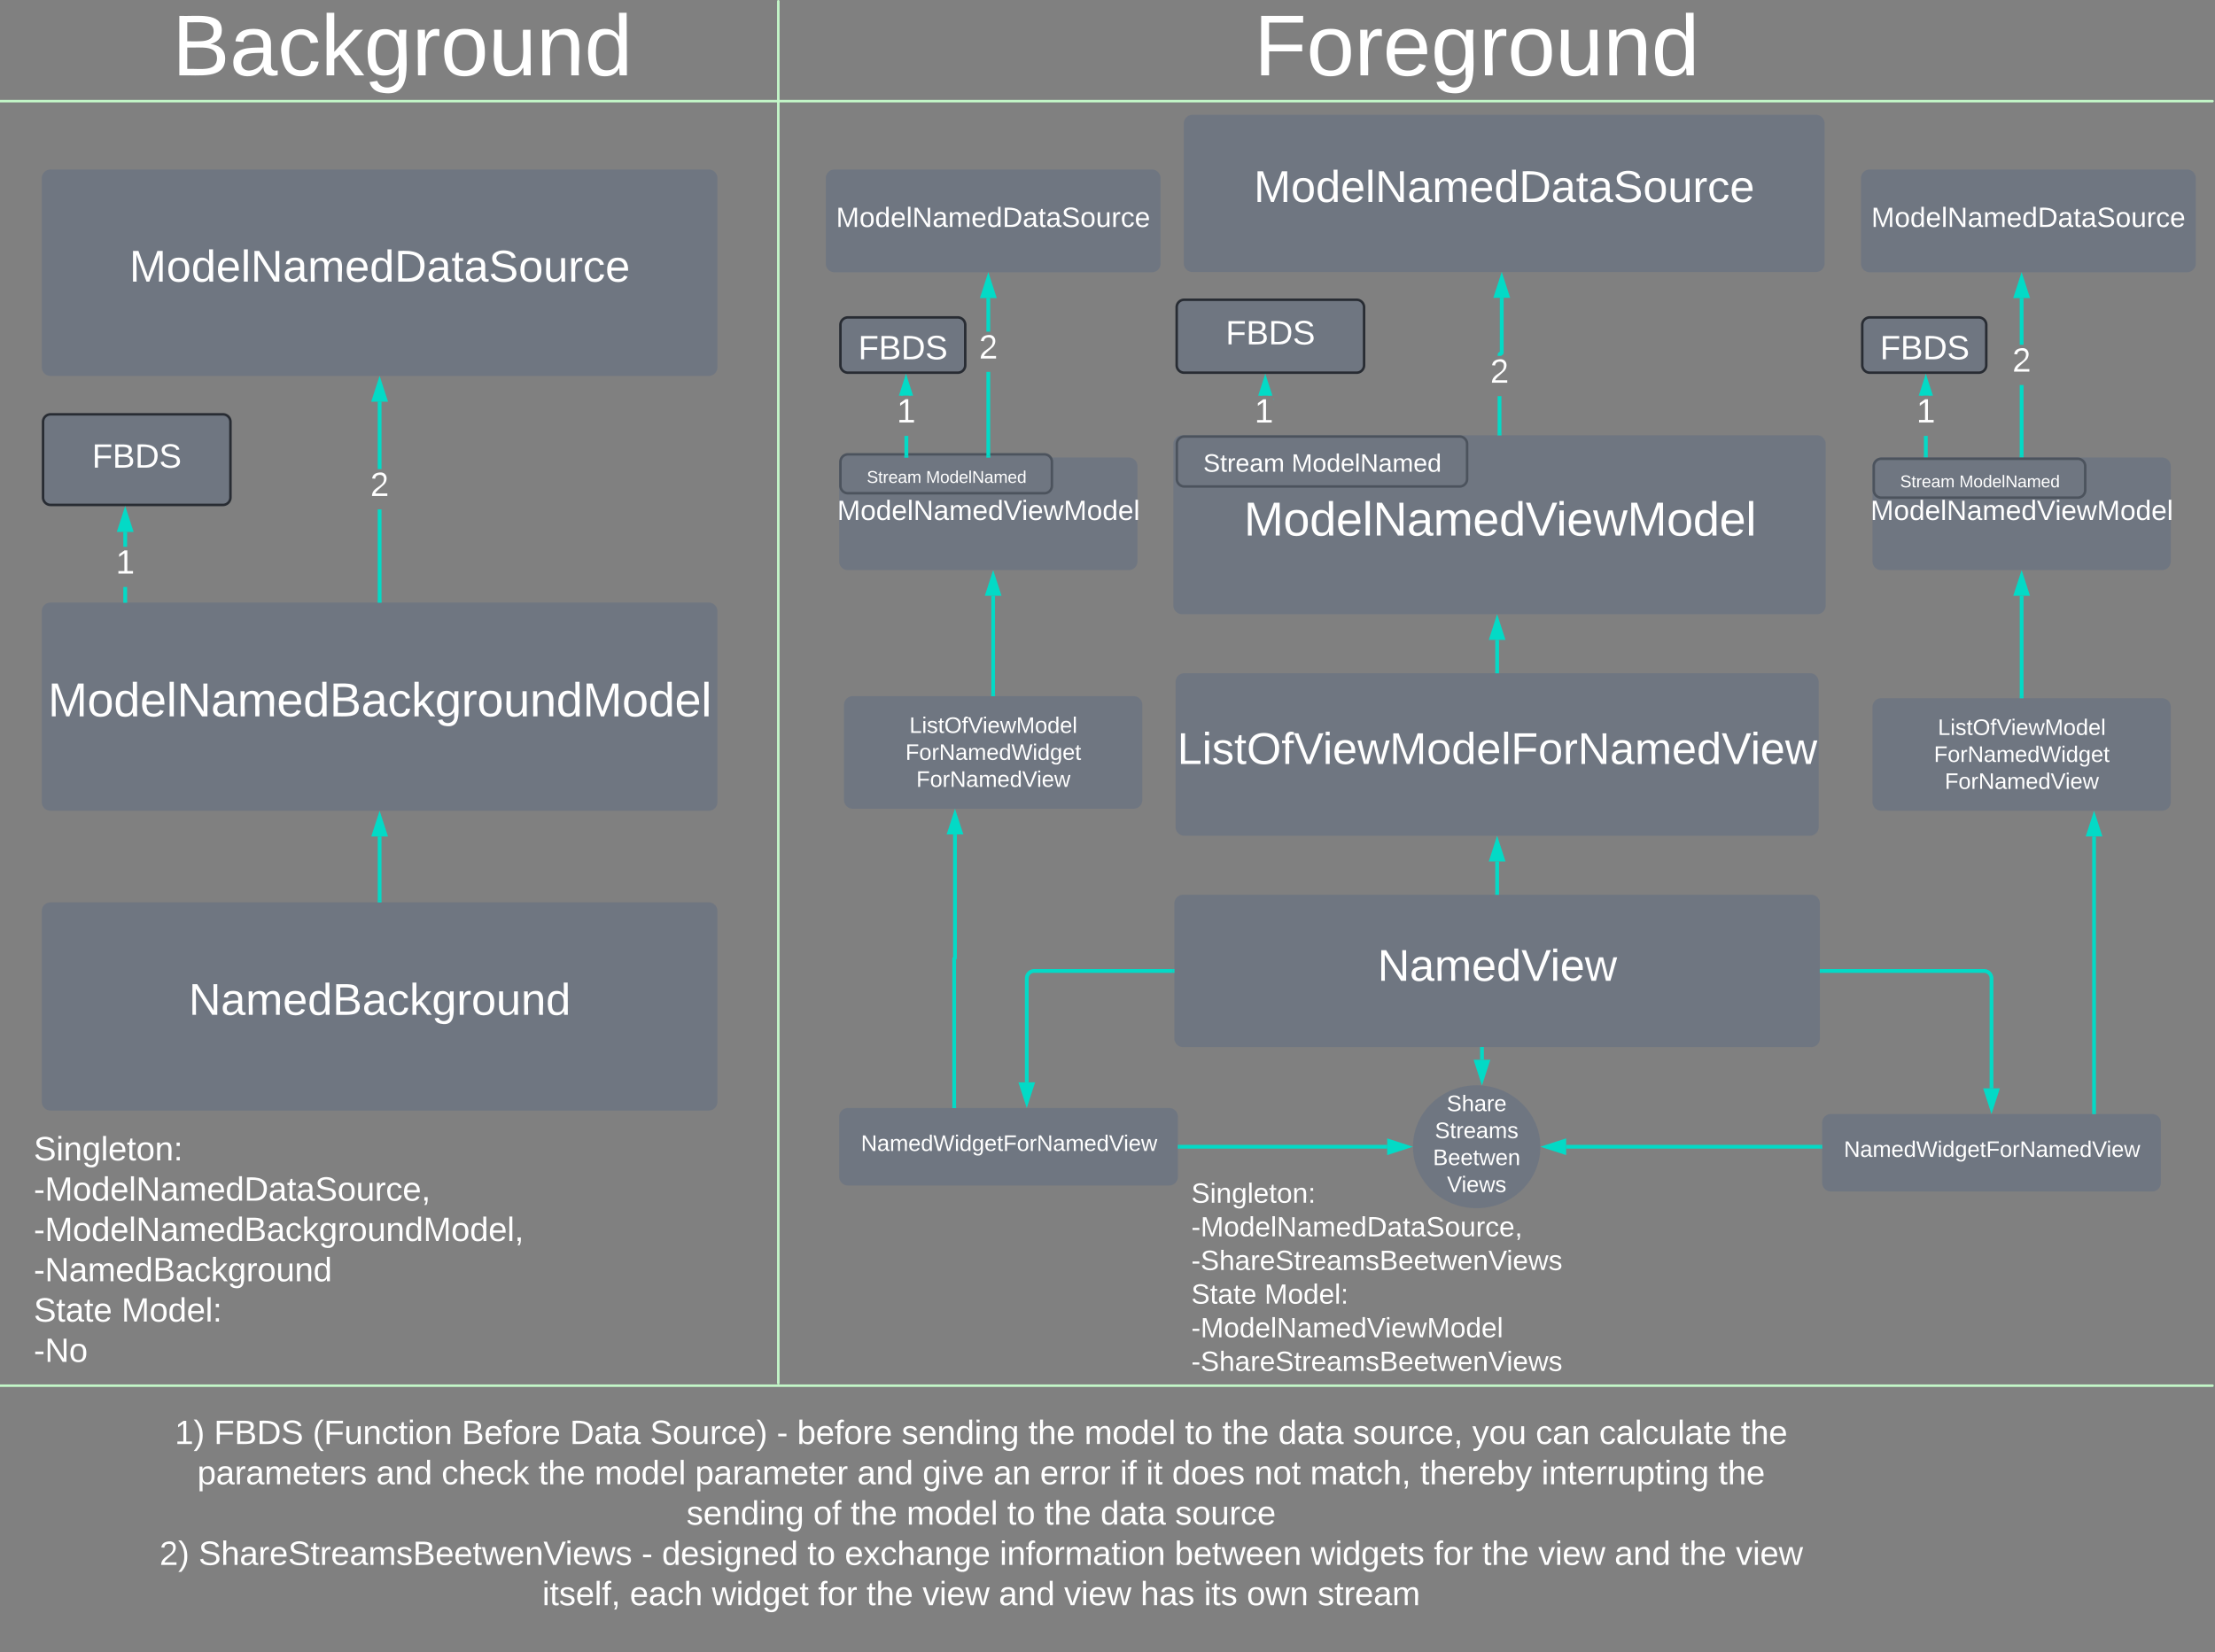 <svg xmlns="http://www.w3.org/2000/svg" xmlns:xlink="http://www.w3.org/1999/xlink" xmlns:lucid="lucid" width="1773" height="1323"><rect width="100%" height="100%" fill="#808080" stroke="none"/><g transform="translate(-98 0)" lucid:page-tab-id="0_0"><path d="M1046.56 98.93a6 6 0 0 1 6-6h498.96a6 6 0 0 1 6 6V210.8a6 6 0 0 1-6 6h-498.96a6 6 0 0 1-6-6z" stroke="#6f7681" stroke-width="2" fill="#6f7681"/><use xlink:href="#a" transform="matrix(1,0,0,1,1058.563,104.933) translate(43.045 56.747)"/><path d="M1038.23 355.5a6 6 0 0 1 6-6h508.15a6 6 0 0 1 6 6v129.26a6 6 0 0 1-6 6h-508.15a6 6 0 0 1-6-6z" stroke="#6f7681" stroke-width="2" fill="#6f7681"/><use xlink:href="#b" transform="matrix(1,0,0,1,1050.23,361.504) translate(43.458 67.275)"/><path d="M1040 546a6 6 0 0 1 6-6h500.76a6 6 0 0 1 6 6v116.13a6 6 0 0 1-6 6H1046a6 6 0 0 1-6-6z" stroke="#6f7681" stroke-width="2" fill="#6f7681"/><use xlink:href="#c" transform="matrix(1,0,0,1,1051.997,552) translate(-11.659 59.656)"/><path d="M1039.03 723.37a6 6 0 0 1 6-6h502.7a6 6 0 0 1 6 6v108a6 6 0 0 1-6 6h-502.7a6 6 0 0 1-6-6z" stroke="#6f7681" stroke-width="2" fill="#6f7681"/><use xlink:href="#d" transform="matrix(1,0,0,1,1051.034,729.368) translate(149.645 55.903)"/><path d="M1040 355.5a6 6 0 0 1 6-6h220.35a6 6 0 0 1 6 6v28a6 6 0 0 1-6 6H1046a6 6 0 0 1-6-6z" stroke="#4c535d" stroke-width="2" fill="#6f7681"/><use xlink:href="#e" transform="matrix(1,0,0,1,1051.997,361.504) translate(9.175 16.178)"/><use xlink:href="#f" transform="matrix(1,0,0,1,1051.997,361.504) translate(79.84 16.178)"/><path d="M721 .5a.5.5 0 0 1 .5.5v1106.43a.5.5 0 0 1-.5.5.5.5 0 0 1-.5-.5V1a.5.5 0 0 1 .5-.5z" stroke="#c3f7c8" fill="none"/><path d="M1869.5 81a.5.5 0 0 1-.5.5H21a.5.5 0 0 1-.5-.5.5.5 0 0 1 .5-.5h1848a.5.5 0 0 1 .5.5z" stroke="#c3f7c8" fill="none"/><path d="M1160 6a6 6 0 0 1 6-6h228a6 6 0 0 1 6 6v80.93a6 6 0 0 1-6 6h-228a6 6 0 0 1-6-6z" stroke="#000" stroke-opacity="0" stroke-width="2" fill="#fff" fill-opacity="0"/><use xlink:href="#g" transform="matrix(1,0,0,1,1165,5) translate(-63.249 55.322)"/><path d="M300 6a6 6 0 0 1 6-6h228a6 6 0 0 1 6 6v80.93a6 6 0 0 1-6 6H306a6 6 0 0 1-6-6z" stroke="#000" stroke-opacity="0" stroke-width="2" fill="#fff" fill-opacity="0"/><use xlink:href="#h" transform="matrix(1,0,0,1,305,5) translate(-69.2 55.322)"/><path d="M132.46 142.7a6 6 0 0 1 6-6h526.8a6 6 0 0 1 6 6V294a6 6 0 0 1-6 6h-526.8a6 6 0 0 1-6-6z" stroke="#6f7681" stroke-width="2" fill="#6f7681"/><use xlink:href="#a" transform="matrix(1,0,0,1,144.458,148.713) translate(57.045 76.747)"/><path d="M132.46 489.44a6 6 0 0 1 6-6h526.8a6 6 0 0 1 6 6v152.7a6 6 0 0 1-6 6h-526.8a6 6 0 0 1-6-6z" stroke="#6f7681" stroke-width="2" fill="#6f7681"/><use xlink:href="#i" transform="matrix(1,0,0,1,144.458,495.436) translate(-8.131 78.1)"/><path d="M132.46 729.44a6 6 0 0 1 6-6h526.8a6 6 0 0 1 6 6v152.7a6 6 0 0 1-6 6h-526.8a6 6 0 0 1-6-6z" stroke="#6f7681" stroke-width="2" fill="#6f7681"/><use xlink:href="#j" transform="matrix(1,0,0,1,144.458,735.436) translate(104.6 77.091)"/><path d="M132.46 337.73a6 6 0 0 1 6-6h138a6 6 0 0 1 6 6v60.53a6 6 0 0 1-6 6h-138a6 6 0 0 1-6-6z" stroke="#282c33" stroke-width="2" fill="#6f7681"/><use xlink:href="#k" transform="matrix(1,0,0,1,144.458,343.733) translate(27.223 30.699)"/><path d="M120 902.48a6 6 0 0 1 6-6h428a6 6 0 0 1 6 6v191.6a6 6 0 0 1-6 6H126a6 6 0 0 1-6-6z" stroke="#000" stroke-opacity="0" stroke-width="2" fill="#fff" fill-opacity="0"/><use xlink:href="#l" transform="matrix(1,0,0,1,125,901.478) translate(0 27.574)"/><use xlink:href="#m" transform="matrix(1,0,0,1,125,901.478) translate(0 59.84)"/><use xlink:href="#n" transform="matrix(1,0,0,1,125,901.478) translate(0 92.107)"/><use xlink:href="#o" transform="matrix(1,0,0,1,125,901.478) translate(0 124.374)"/><use xlink:href="#p" transform="matrix(1,0,0,1,125,901.478) translate(0 156.64)"/><use xlink:href="#q" transform="matrix(1,0,0,1,125,901.478) translate(70.21 156.64)"/><use xlink:href="#r" transform="matrix(1,0,0,1,125,901.478) translate(0 188.907)"/><path d="M1039.88 246a6 6 0 0 1 6-6h138a6 6 0 0 1 6 6v46.4a6 6 0 0 1-6 6h-138a6 6 0 0 1-6-6z" stroke="#282c33" stroke-width="2" fill="#6f7681"/><use xlink:href="#k" transform="matrix(1,0,0,1,1051.881,252) translate(27.223 23.699)"/><path d="M20.5 1109.43a.5.5 0 0 1 .5-.5h1848a.5.5 0 0 1 .5.5.5.5 0 0 1-.5.5H21a.5.5 0 0 1-.5-.5z" stroke="#c3f7c8" fill="none"/><path d="M401.86 720.97V669.7" stroke="#03dac6" stroke-width="3" fill="none"/><path d="M403.36 722.47h-3v-1.54h3z" stroke="#03dac6" stroke-width=".05" fill="#03dac6"/><path d="M401.86 653.95l4.64 14.26h-9.27z" stroke="#03dac6" stroke-width="3" fill="#03dac6"/><path d="M403.36 480.97h-3v-73.12h3zm0-105.4h-3v-54h3z" stroke="#03dac6" stroke-width=".05" fill="#03dac6"/><path d="M403.36 482.47h-3v-1.54h3z" fill="#03dac6"/><path d="M403.4 482.5h-3.06v-1.6h3.05zm-3-1.54v1.5h2.94v-1.5z" stroke="#03dac6" stroke-width=".05" fill="#03dac6"/><path d="M406.5 320.08h-9.27l4.63-14.26z" fill="#03dac6"/><path d="M408.56 321.58h-13.4l6.7-20.62zm-9.27-3h5.13l-2.57-7.9z" stroke="#03dac6" stroke-width=".05" fill="#03dac6"/><use xlink:href="#s" transform="matrix(1,0,0,1,394.393,375.585) translate(0 21.511)"/><path d="M206.36 1130.56a6 6 0 0 1 6-6h1341.8a6 6 0 0 1 6 6v159.33a6 6 0 0 1-6 6H212.35a6 6 0 0 1-6-6z" stroke="#000" stroke-opacity="0" stroke-width="2" fill="#fff" fill-opacity="0"/><use xlink:href="#t" transform="matrix(1,0,0,1,211.365,1129.56) translate(26.592 26.574)"/><use xlink:href="#u" transform="matrix(1,0,0,1,211.365,1129.56) translate(57.888 26.574)"/><use xlink:href="#v" transform="matrix(1,0,0,1,211.365,1129.56) translate(136.911 26.574)"/><use xlink:href="#w" transform="matrix(1,0,0,1,211.365,1129.56) translate(256.193 26.574)"/><use xlink:href="#x" transform="matrix(1,0,0,1,211.365,1129.56) translate(342.76 26.574)"/><use xlink:href="#y" transform="matrix(1,0,0,1,211.365,1129.56) translate(406.92 26.574)"/><use xlink:href="#z" transform="matrix(1,0,0,1,211.365,1129.56) translate(508.351 26.574)"/><use xlink:href="#A" transform="matrix(1,0,0,1,211.365,1129.56) translate(524.709 26.574)"/><use xlink:href="#B" transform="matrix(1,0,0,1,211.365,1129.56) translate(608.288 26.574)"/><use xlink:href="#C" transform="matrix(1,0,0,1,211.365,1129.56) translate(709.794 26.574)"/><use xlink:href="#D" transform="matrix(1,0,0,1,211.365,1129.56) translate(754.609 26.574)"/><use xlink:href="#E" transform="matrix(1,0,0,1,211.365,1129.56) translate(835.126 26.574)"/><use xlink:href="#C" transform="matrix(1,0,0,1,211.365,1129.56) translate(865.002 26.574)"/><use xlink:href="#F" transform="matrix(1,0,0,1,211.365,1129.56) translate(909.817 26.574)"/><use xlink:href="#G" transform="matrix(1,0,0,1,211.365,1129.56) translate(969.57 26.574)"/><use xlink:href="#H" transform="matrix(1,0,0,1,211.365,1129.56) translate(1065.101 26.574)"/><use xlink:href="#I" transform="matrix(1,0,0,1,211.365,1129.56) translate(1115.891 26.574)"/><use xlink:href="#J" transform="matrix(1,0,0,1,211.365,1129.56) translate(1166.681 26.574)"/><use xlink:href="#K" transform="matrix(1,0,0,1,211.365,1129.56) translate(1280.062 26.574)"/><use xlink:href="#L" transform="matrix(1,0,0,1,211.365,1129.56) translate(44.593 58.84)"/><use xlink:href="#M" transform="matrix(1,0,0,1,211.365,1129.56) translate(187.776 58.84)"/><use xlink:href="#N" transform="matrix(1,0,0,1,211.365,1129.56) translate(240.06 58.84)"/><use xlink:href="#C" transform="matrix(1,0,0,1,211.365,1129.56) translate(317.739 58.84)"/><use xlink:href="#D" transform="matrix(1,0,0,1,211.365,1129.56) translate(362.554 58.84)"/><use xlink:href="#O" transform="matrix(1,0,0,1,211.365,1129.56) translate(443.071 58.84)"/><use xlink:href="#M" transform="matrix(1,0,0,1,211.365,1129.56) translate(572.81 58.84)"/><use xlink:href="#P" transform="matrix(1,0,0,1,211.365,1129.56) translate(625.094 58.84)"/><use xlink:href="#Q" transform="matrix(1,0,0,1,211.365,1129.56) translate(681.785 58.84)"/><use xlink:href="#R" transform="matrix(1,0,0,1,211.365,1129.56) translate(719.13 58.84)"/><use xlink:href="#S" transform="matrix(1,0,0,1,211.365,1129.56) translate(783.141 58.84)"/><use xlink:href="#T" transform="matrix(1,0,0,1,211.365,1129.56) translate(803.98 58.84)"/><use xlink:href="#U" transform="matrix(1,0,0,1,211.365,1129.56) translate(824.819 58.84)"/><use xlink:href="#V" transform="matrix(1,0,0,1,211.365,1129.56) translate(890.547 58.84)"/><use xlink:href="#W" transform="matrix(1,0,0,1,211.365,1129.56) translate(935.362 58.84)"/><use xlink:href="#X" transform="matrix(1,0,0,1,211.365,1129.56) translate(1023.423 58.84)"/><use xlink:href="#Y" transform="matrix(1,0,0,1,211.365,1129.56) translate(1120.447 58.84)"/><use xlink:href="#K" transform="matrix(1,0,0,1,211.365,1129.56) translate(1262.062 58.84)"/><use xlink:href="#B" transform="matrix(1,0,0,1,211.365,1129.56) translate(436.125 91.107)"/><use xlink:href="#Z" transform="matrix(1,0,0,1,211.365,1129.56) translate(537.63 91.107)"/><use xlink:href="#C" transform="matrix(1,0,0,1,211.365,1129.56) translate(567.507 91.107)"/><use xlink:href="#D" transform="matrix(1,0,0,1,211.365,1129.56) translate(612.322 91.107)"/><use xlink:href="#E" transform="matrix(1,0,0,1,211.365,1129.56) translate(692.839 91.107)"/><use xlink:href="#C" transform="matrix(1,0,0,1,211.365,1129.56) translate(722.715 91.107)"/><use xlink:href="#F" transform="matrix(1,0,0,1,211.365,1129.56) translate(767.53 91.107)"/><use xlink:href="#aa" transform="matrix(1,0,0,1,211.365,1129.56) translate(827.283 91.107)"/><use xlink:href="#ab" transform="matrix(1,0,0,1,211.365,1129.56) translate(14.268 123.374)"/><use xlink:href="#ac" transform="matrix(1,0,0,1,211.365,1129.56) translate(45.564 123.374)"/><use xlink:href="#z" transform="matrix(1,0,0,1,211.365,1129.56) translate(400.123 123.374)"/><use xlink:href="#ad" transform="matrix(1,0,0,1,211.365,1129.56) translate(416.481 123.374)"/><use xlink:href="#E" transform="matrix(1,0,0,1,211.365,1129.56) translate(532.925 123.374)"/><use xlink:href="#ae" transform="matrix(1,0,0,1,211.365,1129.56) translate(562.801 123.374)"/><use xlink:href="#af" transform="matrix(1,0,0,1,211.365,1129.56) translate(686.789 123.374)"/><use xlink:href="#ag" transform="matrix(1,0,0,1,211.365,1129.56) translate(826.91 123.374)"/><use xlink:href="#ah" transform="matrix(1,0,0,1,211.365,1129.56) translate(935.885 123.374)"/><use xlink:href="#ai" transform="matrix(1,0,0,1,211.365,1129.56) translate(1034.328 123.374)"/><use xlink:href="#C" transform="matrix(1,0,0,1,211.365,1129.56) translate(1073.093 123.374)"/><use xlink:href="#aj" transform="matrix(1,0,0,1,211.365,1129.56) translate(1117.907 123.374)"/><use xlink:href="#M" transform="matrix(1,0,0,1,211.365,1129.56) translate(1179.005 123.374)"/><use xlink:href="#C" transform="matrix(1,0,0,1,211.365,1129.56) translate(1231.289 123.374)"/><use xlink:href="#ak" transform="matrix(1,0,0,1,211.365,1129.56) translate(1276.104 123.374)"/><use xlink:href="#al" transform="matrix(1,0,0,1,211.365,1129.56) translate(320.689 155.64)"/><use xlink:href="#am" transform="matrix(1,0,0,1,211.365,1129.56) translate(390.75 155.64)"/><use xlink:href="#an" transform="matrix(1,0,0,1,211.365,1129.56) translate(456.478 155.64)"/><use xlink:href="#ai" transform="matrix(1,0,0,1,211.365,1129.56) translate(541.477 155.64)"/><use xlink:href="#C" transform="matrix(1,0,0,1,211.365,1129.56) translate(580.242 155.64)"/><use xlink:href="#aj" transform="matrix(1,0,0,1,211.365,1129.56) translate(625.056 155.64)"/><use xlink:href="#M" transform="matrix(1,0,0,1,211.365,1129.56) translate(686.154 155.64)"/><use xlink:href="#aj" transform="matrix(1,0,0,1,211.365,1129.56) translate(738.438 155.64)"/><use xlink:href="#ao" transform="matrix(1,0,0,1,211.365,1129.56) translate(799.535 155.64)"/><use xlink:href="#ap" transform="matrix(1,0,0,1,211.365,1129.56) translate(850.326 155.64)"/><use xlink:href="#aq" transform="matrix(1,0,0,1,211.365,1129.56) translate(884.609 155.64)"/><use xlink:href="#ar" transform="matrix(1,0,0,1,211.365,1129.56) translate(941.3 155.64)"/><path d="M199.72 481h-3v-11h3zm0-43.27h-3v-11.9h3z" stroke="#03dac6" stroke-width=".05" fill="#03dac6"/><path d="M199.72 482.5h-3v-1.54h3z" fill="#03dac6"/><path d="M199.74 482.53h-3.05v-1.6h3.04zm-3-1.54v1.48h2.95v-1.5z" stroke="#03dac6" stroke-width=".05" fill="#03dac6"/><path d="M202.85 424.34h-9.27l4.64-14.26z" fill="#03dac6"/><path d="M204.92 425.84h-13.4l6.7-20.62zm-9.27-3h5.14l-2.58-7.9z" stroke="#03dac6" stroke-width=".05" fill="#03dac6"/><use xlink:href="#as" transform="matrix(1,0,0,1,190.75,437.728) translate(0 21.511)"/><path d="M1299.8 347.04h-3V317.2h3zm1.77-108.65v44.2l-.1.4-.15.36-.2.32-.24.28-.3.25-.3.2-.35.14-.12.03v.36h-3v-.95l.03-.3.1-.38.13-.34.2-.32.24-.3.3-.23.3-.2.35-.13.1-.03.02-43.35z" stroke="#03dac6" stroke-width=".05" fill="#03dac6"/><path d="M1299.8 348.54h-3V347h3z" fill="#03dac6"/><path d="M1299.83 348.57h-3.05v-1.6h3.05zm-3-1.54v1.5h2.95v-1.5z" stroke="#03dac6" stroke-width=".05" fill="#03dac6"/><path d="M1304.7 236.9h-9.26l4.63-14.27z" fill="#03dac6"/><path d="M1306.77 238.4h-13.4l6.7-20.63zm-9.27-3h5.14l-2.57-7.92z" stroke="#03dac6" stroke-width=".05" fill="#03dac6"/><use xlink:href="#s" transform="matrix(1,0,0,1,1290.837,284.926) translate(0 21.511)"/><path stroke="#03dac6" stroke-width=".05" fill="#03dac6"/><path fill="#03dac6"/><path stroke="#03dac6" stroke-width=".05" fill="#03dac6"/><path d="M1114.9 316.8h-8.17l4.1-12.6z" fill="#03dac6"/><path d="M1117.52 319.97h-.34v-1.05zm-1.03-3.18h-3.17l-2.5-7.74-2.52 7.73h-3.15l5.67-17.45z" stroke="#03dac6" stroke-width=".05" fill="#03dac6"/><use xlink:href="#as" transform="matrix(1,0,0,1,1102.237,316.794) translate(0 21.511)"/><path d="M770.73 894.13a6 6 0 0 1 6-6h257.15a6 6 0 0 1 6 6v48a6 6 0 0 1-6 6H776.73a6 6 0 0 1-6-6z" stroke="#6f7681" stroke-width="2" fill="#6f7681"/><use xlink:href="#at" transform="matrix(1,0,0,1,782.734,900.13) translate(4.425 21.337)"/><path d="M1557.52 898.93a6 6 0 0 1 6-6h257.15a6 6 0 0 1 6 6v48a6 6 0 0 1-6 6h-257.15a6 6 0 0 1-6-6z" stroke="#6f7681" stroke-width="2" fill="#6f7681"/><use xlink:href="#at" transform="matrix(1,0,0,1,1569.519,904.934) translate(4.425 21.337)"/><path d="M774.6 564.36a6 6 0 0 1 6-6h224.76a6 6 0 0 1 6 6v76.13a6 6 0 0 1-6 6H780.6a6 6 0 0 1-6-6z" stroke="#6f7681" stroke-width="2" fill="#6f7681"/><use xlink:href="#au" transform="matrix(1,0,0,1,786.603,570.359) translate(39.3 16.431)"/><use xlink:href="#av" transform="matrix(1,0,0,1,786.603,570.359) translate(36.15 38.031)"/><use xlink:href="#aw" transform="matrix(1,0,0,1,786.603,570.359) translate(44.825 59.631)"/><path d="M1597.85 566a6 6 0 0 1 6-6h224.75a6 6 0 0 1 6 6v76.13a6 6 0 0 1-6 6h-224.75a6 6 0 0 1-6-6z" stroke="#6f7681" stroke-width="2" fill="#6f7681"/><g><use xlink:href="#au" transform="matrix(1,0,0,1,1609.847,572) translate(39.3 16.431)"/><use xlink:href="#av" transform="matrix(1,0,0,1,1609.847,572) translate(36.15 38.031)"/><use xlink:href="#aw" transform="matrix(1,0,0,1,1609.847,572) translate(44.825 59.631)"/></g><path d="M770.73 373.3a6 6 0 0 1 6-6h224.76a6 6 0 0 1 6 6v76.14a6 6 0 0 1-6 6H776.72a6 6 0 0 1-6-6z" stroke="#6f7681" stroke-width="2" fill="#6f7681"/><g><use xlink:href="#ax" transform="matrix(1,0,0,1,782.734,379.311) translate(-14.606 36.989)"/></g><path d="M1597.85 373.3a6 6 0 0 1 6-6h224.75a6 6 0 0 1 6 6v76.14a6 6 0 0 1-6 6h-224.75a6 6 0 0 1-6-6z" stroke="#6f7681" stroke-width="2" fill="#6f7681"/><g><use xlink:href="#ax" transform="matrix(1,0,0,1,1609.847,379.311) translate(-14.606 36.989)"/></g><path d="M1716.22 557.54v-80.52" stroke="#03dac6" stroke-width="3" fill="none"/><path d="M1717.72 559.04h-3v-1.54h3z" stroke="#03dac6" stroke-width=".05" fill="#03dac6"/><path d="M1716.22 461.26l4.64 14.26h-9.27z" stroke="#03dac6" stroke-width="3" fill="#03dac6"/><path d="M770.73 369.78a6 6 0 0 1 6-6H934a6 6 0 0 1 6 6v19.13a6 6 0 0 1-6 6H776.73a6 6 0 0 1-6-6z" stroke="#4c535d" stroke-width="2" fill="#6f7681"/><g><use xlink:href="#ay" transform="matrix(1,0,0,1,782.734,375.78) translate(9.101 10.844)"/><use xlink:href="#az" transform="matrix(1,0,0,1,782.734,375.78) translate(56.47 10.844)"/></g><path d="M770.73 260.13a6 6 0 0 1 6-6h87.9a6 6 0 0 1 6 6v32.26a6 6 0 0 1-6 6h-87.9a6 6 0 0 1-6-6z" stroke="#282c33" stroke-width="2" fill="#6f7681"/><g><use xlink:href="#k" transform="matrix(1,0,0,1,782.734,266.133) translate(2.223 21.511)"/></g><path d="M1588.64 260.13a6 6 0 0 1 6-6h87.27a6 6 0 0 1 6 6v32.26a6 6 0 0 1-6 6h-87.26a6 6 0 0 1-6-6z" stroke="#282c33" stroke-width="2" fill="#6f7681"/><g><use xlink:href="#k" transform="matrix(1,0,0,1,1600.642,266.133) translate(2.223 21.511)"/></g><path d="M760 142.7a6 6 0 0 1 6-6h253.96a6 6 0 0 1 6 6V211a6 6 0 0 1-6 6H766a6 6 0 0 1-6-6z" stroke="#6f7681" stroke-width="2" fill="#6f7681"/><g><use xlink:href="#aA" transform="matrix(1,0,0,1,772,148.713) translate(-4.751 32.989)"/></g><path d="M1588.64 142.7a6 6 0 0 1 6-6h253.96a6 6 0 0 1 6 6V211a6 6 0 0 1-6 6h-253.96a6 6 0 0 1-6-6z" stroke="#6f7681" stroke-width="2" fill="#6f7681"/><g><use xlink:href="#aA" transform="matrix(1,0,0,1,1600.642,148.713) translate(-4.751 32.989)"/></g><path d="M1717.72 364.85h-3V308.3h3zm0-88.82h-3V238.6h3z" stroke="#03dac6" stroke-width=".05" fill="#03dac6"/><path d="M1717.72 366.35h-3v-1.54h3z" fill="#03dac6"/><path d="M1717.75 366.37h-3.05v-1.6h3.05zm-3-1.54v1.5h2.95v-1.5z" stroke="#03dac6" stroke-width=".05" fill="#03dac6"/><path d="M1720.86 237.1h-9.27l4.62-14.27z" fill="#03dac6"/><path d="M1722.92 238.6h-13.4l6.7-20.63zm-9.27-3h5.15l-2.58-7.92z" stroke="#03dac6" stroke-width=".05" fill="#03dac6"/><g><use xlink:href="#s" transform="matrix(1,0,0,1,1708.756,276.027) translate(0 21.511)"/></g><path d="M1330 918.13c0 26.62-22.4 48.2-50 48.2s-50-21.58-50-48.2c0-26.62 22.4-48.2 50-48.2s50 21.58 50 48.2z" stroke="#6f7681" stroke-width="2" fill="#6f7681"/><g><use xlink:href="#aB" transform="matrix(1,0,0,1,1235,874.93) translate(21.025 14.7)"/><use xlink:href="#aC" transform="matrix(1,0,0,1,1235,874.93) translate(11.55 36.3)"/><use xlink:href="#aD" transform="matrix(1,0,0,1,1235,874.93) translate(10.025 57.9)"/><use xlink:href="#aE" transform="matrix(1,0,0,1,1235,874.93) translate(21.225 79.5)"/></g><path d="M1042.35 918.13h166.03" stroke="#03dac6" stroke-width="3" fill="none"/><path d="M1042.38 919.63h-1.53v-3h1.53z" stroke="#03dac6" stroke-width=".05" fill="#03dac6"/><path d="M1224.15 918.13l-14.27 4.63v-9.27z" stroke="#03dac6" stroke-width="3" fill="#03dac6"/><path d="M1555.05 918.13h-203.43" stroke="#03dac6" stroke-width="3" fill="none"/><path d="M1556.55 919.63H1555v-3h1.55z" stroke="#03dac6" stroke-width=".05" fill="#03dac6"/><path d="M1335.85 918.13l14.27-4.64v9.26z" stroke="#03dac6" stroke-width="3" fill="#03dac6"/><path d="M861.8 885.68V767.63a.3.3 0 0 1 .32-.3.3.3 0 0 0 .3-.32V668.1" stroke="#03dac6" stroke-width="3" fill="none"/><path d="M863.3 887.18h-3v-1.54h3z" stroke="#03dac6" stroke-width=".05" fill="#03dac6"/><path d="M862.43 652.32l4.64 14.26h-9.27z" stroke="#03dac6" stroke-width="3" fill="#03dac6"/><path d="M892.98 555.9v-78.88" stroke="#03dac6" stroke-width="3" fill="none"/><path d="M894.48 557.4h-3v-1.54h3z" stroke="#03dac6" stroke-width=".05" fill="#03dac6"/><path d="M892.98 461.26l4.64 14.26h-9.27z" stroke="#03dac6" stroke-width="3" fill="#03dac6"/><path d="M825 364.87h-3V349h3z" stroke="#03dac6" stroke-width=".05" fill="#03dac6"/><path d="M825 366.37h-3v-1.54h3z" fill="#03dac6"/><path d="M825.02 366.4h-3.05v-1.6h3.05zm-3-1.54v1.48h2.95v-1.48z" stroke="#03dac6" stroke-width=".05" fill="#03dac6"/><path d="M827.27 316.73h-8.14l4.07-12.53z" fill="#03dac6"/><path d="M828.85 316.73h-3.16l-2.5-7.67-2.5 7.67h-3.14l5.64-17.38z" stroke="#03dac6" stroke-width=".05" fill="#03dac6"/><g><use xlink:href="#as" transform="matrix(1,0,0,1,815.881,316.726) translate(0 21.511)"/></g><path d="M1641.03 364.87h-3V349h3z" stroke="#03dac6" stroke-width=".05" fill="#03dac6"/><path d="M1641.03 366.37h-3v-1.54h3z" fill="#03dac6"/><path d="M1641.06 366.4H1638v-1.6h3.06zm-3-1.54v1.5h2.95v-1.5z" stroke="#03dac6" stroke-width=".05" fill="#03dac6"/><path d="M1643.6 316.73h-8.14l4.07-12.53z" fill="#03dac6"/><path d="M1645.18 316.73h-3.15l-2.5-7.67-2.5 7.67h-3.14l5.63-17.38z" stroke="#03dac6" stroke-width=".05" fill="#03dac6"/><g><use xlink:href="#as" transform="matrix(1,0,0,1,1632.065,316.728) translate(0 21.511)"/></g><path d="M1046.56 946a6 6 0 0 1 6-6h363.62a6 6 0 0 1 6 6v127.73a6 6 0 0 1-6 6h-363.62a6 6 0 0 1-6-6z" stroke="#000" stroke-opacity="0" stroke-width="2" fill="#fff" fill-opacity="0"/><g><use xlink:href="#aF" transform="matrix(1,0,0,1,1051.563,945) translate(0 17.956)"/><use xlink:href="#aG" transform="matrix(1,0,0,1,1051.563,945) translate(0 44.889)"/><use xlink:href="#aH" transform="matrix(1,0,0,1,1051.563,945) translate(0 71.822)"/><use xlink:href="#aI" transform="matrix(1,0,0,1,1051.563,945) translate(0 98.756)"/><use xlink:href="#aJ" transform="matrix(1,0,0,1,1051.563,945) translate(58.605 98.756)"/><use xlink:href="#aK" transform="matrix(1,0,0,1,1051.563,945) translate(0 125.689)"/><use xlink:href="#aL" transform="matrix(1,0,0,1,1051.563,945) translate(0 152.622)"/></g><path d="M1036.57 777.37h-110.7a6 6 0 0 0-6 6v83.17" stroke="#03dac6" stroke-width="3" fill="none"/><path d="M1038.07 778.87h-1.54v-3h1.54z" stroke="#03dac6" stroke-width=".05" fill="#03dac6"/><path d="M919.88 882.3l-4.64-14.26h9.27z" stroke="#03dac6" stroke-width="3" fill="#03dac6"/><path d="M1556.2 777.37h129.9a6 6 0 0 1 6 6v87.98" stroke="#03dac6" stroke-width="3" fill="none"/><path d="M1556.23 778.87h-1.54v-3h1.53z" stroke="#03dac6" stroke-width=".05" fill="#03dac6"/><path d="M1692.1 887.12l-4.64-14.27h9.27z" stroke="#03dac6" stroke-width="3" fill="#03dac6"/><path d="M1296.38 714.9v-25.2" stroke="#03dac6" stroke-width="3" fill="none"/><path d="M1297.88 716.4h-3v-1.53h3z" stroke="#03dac6" stroke-width=".05" fill="#03dac6"/><path d="M1296.38 673.95l4.63 14.26h-9.26z" stroke="#03dac6" stroke-width="3" fill="#03dac6"/><path d="M1284.24 839.83v8.7" stroke="#03dac6" stroke-width="3" fill="none"/><path d="M1285.74 839.87h-3v-1.54h3z" stroke="#03dac6" stroke-width=".05" fill="#03dac6"/><path d="M1284.24 864.3L1279.6 850h9.27z" stroke="#03dac6" stroke-width="3" fill="#03dac6"/><path d="M1296.38 537.54v-25.2" stroke="#03dac6" stroke-width="3" fill="none"/><path d="M1297.88 539.04h-3v-1.54h3z" stroke="#03dac6" stroke-width=".05" fill="#03dac6"/><path d="M1296.38 496.58l4.63 14.26h-9.26z" stroke="#03dac6" stroke-width="3" fill="#03dac6"/><path d="M1774.2 890.45V669.7" stroke="#03dac6" stroke-width="3" fill="none"/><path d="M1775.7 891.95h-3v-1.54h3z" stroke="#03dac6" stroke-width=".05" fill="#03dac6"/><path d="M1774.2 653.93l4.62 14.26h-9.27z" stroke="#03dac6" stroke-width="3" fill="#03dac6"/><path d="M890.6 364.85h-3v-67.08h3zm0-99.35h-3v-26.9h3z" stroke="#03dac6" stroke-width=".05" fill="#03dac6"/><path d="M890.6 366.35h-3v-1.54h3z" fill="#03dac6"/><path d="M890.64 366.37h-3.05v-1.6h3.04zm-3-1.54v1.5h2.95v-1.5z" stroke="#03dac6" stroke-width=".05" fill="#03dac6"/><path d="M893.75 237.1h-9.27l4.63-14.27z" fill="#03dac6"/><path d="M895.8 238.6h-13.4l6.7-20.63zm-9.26-3h5.14l-2.57-7.92z" stroke="#03dac6" stroke-width=".05" fill="#03dac6"/><g><use xlink:href="#s" transform="matrix(1,0,0,1,881.642,265.504) translate(0 21.511)"/></g><path d="M1597.85 373.3a6 6 0 0 1 6-6h157.26a6 6 0 0 1 6 6v19.14a6 6 0 0 1-6 6h-157.25a6 6 0 0 1-6-6z" stroke="#4c535d" stroke-width="2" fill="#6f7681"/><g><use xlink:href="#ay" transform="matrix(1,0,0,1,1609.847,379.311) translate(9.101 10.844)"/><use xlink:href="#az" transform="matrix(1,0,0,1,1609.847,379.311) translate(56.47 10.844)"/></g><defs><path fill="#fff" d="M240 0l2-218c-23 76-54 145-80 218h-23L58-218 59 0H30v-248h44l77 211c21-75 51-140 76-211h43V0h-30" id="aM"/><path fill="#fff" d="M100-194c62-1 85 37 85 99 1 63-27 99-86 99S16-35 15-95c0-66 28-99 85-99zM99-20c44 1 53-31 53-75 0-43-8-75-51-75s-53 32-53 75 10 74 51 75" id="aN"/><path fill="#fff" d="M85-194c31 0 48 13 60 33l-1-100h32l1 261h-30c-2-10 0-23-3-31C134-8 116 4 85 4 32 4 16-35 15-94c0-66 23-100 70-100zm9 24c-40 0-46 34-46 75 0 40 6 74 45 74 42 0 51-32 51-76 0-42-9-74-50-73" id="aO"/><path fill="#fff" d="M100-194c63 0 86 42 84 106H49c0 40 14 67 53 68 26 1 43-12 49-29l28 8c-11 28-37 45-77 45C44 4 14-33 15-96c1-61 26-98 85-98zm52 81c6-60-76-77-97-28-3 7-6 17-6 28h103" id="aP"/><path fill="#fff" d="M24 0v-261h32V0H24" id="aQ"/><path fill="#fff" d="M190 0L58-211 59 0H30v-248h39L202-35l-2-213h31V0h-41" id="aR"/><path fill="#fff" d="M141-36C126-15 110 5 73 4 37 3 15-17 15-53c-1-64 63-63 125-63 3-35-9-54-41-54-24 1-41 7-42 31l-33-3c5-37 33-52 76-52 45 0 72 20 72 64v82c-1 20 7 32 28 27v20c-31 9-61-2-59-35zM48-53c0 20 12 33 32 33 41-3 63-29 60-74-43 2-92-5-92 41" id="aS"/><path fill="#fff" d="M210-169c-67 3-38 105-44 169h-31v-121c0-29-5-50-35-48C34-165 62-65 56 0H25l-1-190h30c1 10-1 24 2 32 10-44 99-50 107 0 11-21 27-35 58-36 85-2 47 119 55 194h-31v-121c0-29-5-49-35-48" id="aT"/><path fill="#fff" d="M30-248c118-7 216 8 213 122C240-48 200 0 122 0H30v-248zM63-27c89 8 146-16 146-99s-60-101-146-95v194" id="aU"/><path fill="#fff" d="M59-47c-2 24 18 29 38 22v24C64 9 27 4 27-40v-127H5v-23h24l9-43h21v43h35v23H59v120" id="aV"/><path fill="#fff" d="M185-189c-5-48-123-54-124 2 14 75 158 14 163 119 3 78-121 87-175 55-17-10-28-26-33-46l33-7c5 56 141 63 141-1 0-78-155-14-162-118-5-82 145-84 179-34 5 7 8 16 11 25" id="aW"/><path fill="#fff" d="M84 4C-5 8 30-112 23-190h32v120c0 31 7 50 39 49 72-2 45-101 50-169h31l1 190h-30c-1-10 1-25-2-33-11 22-28 36-60 37" id="aX"/><path fill="#fff" d="M114-163C36-179 61-72 57 0H25l-1-190h30c1 12-1 29 2 39 6-27 23-49 58-41v29" id="aY"/><path fill="#fff" d="M96-169c-40 0-48 33-48 73s9 75 48 75c24 0 41-14 43-38l32 2c-6 37-31 61-74 61-59 0-76-41-82-99-10-93 101-131 147-64 4 7 5 14 7 22l-32 3c-4-21-16-35-41-35" id="aZ"/><g id="a"><use transform="matrix(0.099,0,0,0.099,0,0)" xlink:href="#aM"/><use transform="matrix(0.099,0,0,0.099,29.715,0)" xlink:href="#aN"/><use transform="matrix(0.099,0,0,0.099,49.592,0)" xlink:href="#aO"/><use transform="matrix(0.099,0,0,0.099,69.469,0)" xlink:href="#aP"/><use transform="matrix(0.099,0,0,0.099,89.345,0)" xlink:href="#aQ"/><use transform="matrix(0.099,0,0,0.099,97.196,0)" xlink:href="#aR"/><use transform="matrix(0.099,0,0,0.099,122.936,0)" xlink:href="#aS"/><use transform="matrix(0.099,0,0,0.099,142.813,0)" xlink:href="#aT"/><use transform="matrix(0.099,0,0,0.099,172.528,0)" xlink:href="#aP"/><use transform="matrix(0.099,0,0,0.099,192.405,0)" xlink:href="#aO"/><use transform="matrix(0.099,0,0,0.099,212.281,0)" xlink:href="#aU"/><use transform="matrix(0.099,0,0,0.099,238.022,0)" xlink:href="#aS"/><use transform="matrix(0.099,0,0,0.099,257.898,0)" xlink:href="#aV"/><use transform="matrix(0.099,0,0,0.099,267.836,0)" xlink:href="#aS"/><use transform="matrix(0.099,0,0,0.099,287.713,0)" xlink:href="#aW"/><use transform="matrix(0.099,0,0,0.099,311.565,0)" xlink:href="#aN"/><use transform="matrix(0.099,0,0,0.099,331.441,0)" xlink:href="#aX"/><use transform="matrix(0.099,0,0,0.099,351.318,0)" xlink:href="#aY"/><use transform="matrix(0.099,0,0,0.099,363.144,0)" xlink:href="#aZ"/><use transform="matrix(0.099,0,0,0.099,381.033,0)" xlink:href="#aP"/></g><path fill="#fff" d="M137 0h-34L2-248h35l83 218 83-218h36" id="ba"/><path fill="#fff" d="M24-231v-30h32v30H24zM24 0v-190h32V0H24" id="bb"/><path fill="#fff" d="M206 0h-36l-40-164L89 0H53L-1-190h32L70-26l43-164h34l41 164 42-164h31" id="bc"/><g id="b"><use transform="matrix(0.106,0,0,0.106,0,0)" xlink:href="#aM"/><use transform="matrix(0.106,0,0,0.106,31.561,0)" xlink:href="#aN"/><use transform="matrix(0.106,0,0,0.106,52.672,0)" xlink:href="#aO"/><use transform="matrix(0.106,0,0,0.106,73.783,0)" xlink:href="#aP"/><use transform="matrix(0.106,0,0,0.106,94.894,0)" xlink:href="#aQ"/><use transform="matrix(0.106,0,0,0.106,103.233,0)" xlink:href="#aR"/><use transform="matrix(0.106,0,0,0.106,130.572,0)" xlink:href="#aS"/><use transform="matrix(0.106,0,0,0.106,151.683,0)" xlink:href="#aT"/><use transform="matrix(0.106,0,0,0.106,183.244,0)" xlink:href="#aP"/><use transform="matrix(0.106,0,0,0.106,204.356,0)" xlink:href="#aO"/><use transform="matrix(0.106,0,0,0.106,225.467,0)" xlink:href="#ba"/><use transform="matrix(0.106,0,0,0.106,250.061,0)" xlink:href="#bb"/><use transform="matrix(0.106,0,0,0.106,258.4,0)" xlink:href="#aP"/><use transform="matrix(0.106,0,0,0.106,279.511,0)" xlink:href="#bc"/><use transform="matrix(0.106,0,0,0.106,306.85,0)" xlink:href="#aM"/><use transform="matrix(0.106,0,0,0.106,338.411,0)" xlink:href="#aN"/><use transform="matrix(0.106,0,0,0.106,359.522,0)" xlink:href="#aO"/><use transform="matrix(0.106,0,0,0.106,380.633,0)" xlink:href="#aP"/><use transform="matrix(0.106,0,0,0.106,401.744,0)" xlink:href="#aQ"/></g><path fill="#fff" d="M30 0v-248h33v221h125V0H30" id="bd"/><path fill="#fff" d="M135-143c-3-34-86-38-87 0 15 53 115 12 119 90S17 21 10-45l28-5c4 36 97 45 98 0-10-56-113-15-118-90-4-57 82-63 122-42 12 7 21 19 24 35" id="be"/><path fill="#fff" d="M140-251c81 0 123 46 123 126C263-46 219 4 140 4 59 4 17-45 17-125s42-126 123-126zm0 227c63 0 89-41 89-101s-29-99-89-99c-61 0-89 39-89 99S79-25 140-24" id="bf"/><path fill="#fff" d="M101-234c-31-9-42 10-38 44h38v23H63V0H32v-167H5v-23h27c-7-52 17-82 69-68v24" id="bg"/><path fill="#fff" d="M63-220v92h138v28H63V0H30v-248h175v28H63" id="bh"/><g id="c"><use transform="matrix(0.099,0,0,0.099,0,0)" xlink:href="#bd"/><use transform="matrix(0.099,0,0,0.099,19.877,0)" xlink:href="#bb"/><use transform="matrix(0.099,0,0,0.099,27.728,0)" xlink:href="#be"/><use transform="matrix(0.099,0,0,0.099,45.617,0)" xlink:href="#aV"/><use transform="matrix(0.099,0,0,0.099,55.555,0)" xlink:href="#bf"/><use transform="matrix(0.099,0,0,0.099,83.382,0)" xlink:href="#bg"/><use transform="matrix(0.099,0,0,0.099,93.32,0)" xlink:href="#ba"/><use transform="matrix(0.099,0,0,0.099,116.477,0)" xlink:href="#bb"/><use transform="matrix(0.099,0,0,0.099,124.328,0)" xlink:href="#aP"/><use transform="matrix(0.099,0,0,0.099,144.204,0)" xlink:href="#bc"/><use transform="matrix(0.099,0,0,0.099,169.944,0)" xlink:href="#aM"/><use transform="matrix(0.099,0,0,0.099,199.66,0)" xlink:href="#aN"/><use transform="matrix(0.099,0,0,0.099,219.536,0)" xlink:href="#aO"/><use transform="matrix(0.099,0,0,0.099,239.413,0)" xlink:href="#aP"/><use transform="matrix(0.099,0,0,0.099,259.29,0)" xlink:href="#aQ"/><use transform="matrix(0.099,0,0,0.099,267.141,0)" xlink:href="#bh"/><use transform="matrix(0.099,0,0,0.099,288.906,0)" xlink:href="#aN"/><use transform="matrix(0.099,0,0,0.099,308.782,0)" xlink:href="#aY"/><use transform="matrix(0.099,0,0,0.099,320.609,0)" xlink:href="#aR"/><use transform="matrix(0.099,0,0,0.099,346.349,0)" xlink:href="#aS"/><use transform="matrix(0.099,0,0,0.099,366.225,0)" xlink:href="#aT"/><use transform="matrix(0.099,0,0,0.099,395.941,0)" xlink:href="#aP"/><use transform="matrix(0.099,0,0,0.099,415.817,0)" xlink:href="#aO"/><use transform="matrix(0.099,0,0,0.099,435.694,0)" xlink:href="#ba"/><use transform="matrix(0.099,0,0,0.099,458.85,0)" xlink:href="#bb"/><use transform="matrix(0.099,0,0,0.099,466.701,0)" xlink:href="#aP"/><use transform="matrix(0.099,0,0,0.099,486.578,0)" xlink:href="#bc"/></g><g id="d"><use transform="matrix(0.099,0,0,0.099,0,0)" xlink:href="#aR"/><use transform="matrix(0.099,0,0,0.099,25.74,0)" xlink:href="#aS"/><use transform="matrix(0.099,0,0,0.099,45.617,0)" xlink:href="#aT"/><use transform="matrix(0.099,0,0,0.099,75.332,0)" xlink:href="#aP"/><use transform="matrix(0.099,0,0,0.099,95.209,0)" xlink:href="#aO"/><use transform="matrix(0.099,0,0,0.099,115.085,0)" xlink:href="#ba"/><use transform="matrix(0.099,0,0,0.099,138.241,0)" xlink:href="#bb"/><use transform="matrix(0.099,0,0,0.099,146.093,0)" xlink:href="#aP"/><use transform="matrix(0.099,0,0,0.099,165.969,0)" xlink:href="#bc"/></g><g id="e"><use transform="matrix(0.056,0,0,0.056,0,0)" xlink:href="#aW"/><use transform="matrix(0.056,0,0,0.056,13.481,0)" xlink:href="#aV"/><use transform="matrix(0.056,0,0,0.056,19.099,0)" xlink:href="#aY"/><use transform="matrix(0.056,0,0,0.056,25.783,0)" xlink:href="#aP"/><use transform="matrix(0.056,0,0,0.056,37.018,0)" xlink:href="#aS"/><use transform="matrix(0.056,0,0,0.056,48.252,0)" xlink:href="#aT"/></g><g id="f"><use transform="matrix(0.056,0,0,0.056,0,0)" xlink:href="#aM"/><use transform="matrix(0.056,0,0,0.056,16.796,0)" xlink:href="#aN"/><use transform="matrix(0.056,0,0,0.056,28.03,0)" xlink:href="#aO"/><use transform="matrix(0.056,0,0,0.056,39.265,0)" xlink:href="#aP"/><use transform="matrix(0.056,0,0,0.056,50.499,0)" xlink:href="#aQ"/><use transform="matrix(0.056,0,0,0.056,54.937,0)" xlink:href="#aR"/><use transform="matrix(0.056,0,0,0.056,69.486,0)" xlink:href="#aS"/><use transform="matrix(0.056,0,0,0.056,80.72,0)" xlink:href="#aT"/><use transform="matrix(0.056,0,0,0.056,97.516,0)" xlink:href="#aP"/><use transform="matrix(0.056,0,0,0.056,108.751,0)" xlink:href="#aO"/></g><path fill="#fff" d="M177-190C167-65 218 103 67 71c-23-6-38-20-44-43l32-5c15 47 100 32 89-28v-30C133-14 115 1 83 1 29 1 15-40 15-95c0-56 16-97 71-98 29-1 48 16 59 35 1-10 0-23 2-32h30zM94-22c36 0 50-32 50-73 0-42-14-75-50-75-39 0-46 34-46 75s6 73 46 73" id="bi"/><path fill="#fff" d="M117-194c89-4 53 116 60 194h-32v-121c0-31-8-49-39-48C34-167 62-67 57 0H25l-1-190h30c1 10-1 24 2 32 11-22 29-35 61-36" id="bj"/><g id="g"><use transform="matrix(0.192,0,0,0.192,0,0)" xlink:href="#bh"/><use transform="matrix(0.192,0,0,0.192,42.043,0)" xlink:href="#aN"/><use transform="matrix(0.192,0,0,0.192,80.438,0)" xlink:href="#aY"/><use transform="matrix(0.192,0,0,0.192,103.283,0)" xlink:href="#aP"/><use transform="matrix(0.192,0,0,0.192,141.678,0)" xlink:href="#bi"/><use transform="matrix(0.192,0,0,0.192,180.073,0)" xlink:href="#aY"/><use transform="matrix(0.192,0,0,0.192,202.918,0)" xlink:href="#aN"/><use transform="matrix(0.192,0,0,0.192,241.313,0)" xlink:href="#aX"/><use transform="matrix(0.192,0,0,0.192,279.708,0)" xlink:href="#bj"/><use transform="matrix(0.192,0,0,0.192,318.103,0)" xlink:href="#aO"/></g><path fill="#fff" d="M160-131c35 5 61 23 61 61C221 17 115-2 30 0v-248c76 3 177-17 177 60 0 33-19 50-47 57zm-97-11c50-1 110 9 110-42 0-47-63-36-110-37v79zm0 115c55-2 124 14 124-45 0-56-70-42-124-44v89" id="bk"/><path fill="#fff" d="M143 0L79-87 56-68V0H24v-261h32v163l83-92h37l-77 82L181 0h-38" id="bl"/><g id="h"><use transform="matrix(0.192,0,0,0.192,0,0)" xlink:href="#bk"/><use transform="matrix(0.192,0,0,0.192,46.074,0)" xlink:href="#aS"/><use transform="matrix(0.192,0,0,0.192,84.469,0)" xlink:href="#aZ"/><use transform="matrix(0.192,0,0,0.192,119.025,0)" xlink:href="#bl"/><use transform="matrix(0.192,0,0,0.192,153.58,0)" xlink:href="#bi"/><use transform="matrix(0.192,0,0,0.192,191.975,0)" xlink:href="#aY"/><use transform="matrix(0.192,0,0,0.192,214.82,0)" xlink:href="#aN"/><use transform="matrix(0.192,0,0,0.192,253.215,0)" xlink:href="#aX"/><use transform="matrix(0.192,0,0,0.192,291.61,0)" xlink:href="#bj"/><use transform="matrix(0.192,0,0,0.192,330.006,0)" xlink:href="#aO"/></g><g id="i"><use transform="matrix(0.106,0,0,0.106,0,0)" xlink:href="#aM"/><use transform="matrix(0.106,0,0,0.106,31.561,0)" xlink:href="#aN"/><use transform="matrix(0.106,0,0,0.106,52.672,0)" xlink:href="#aO"/><use transform="matrix(0.106,0,0,0.106,73.783,0)" xlink:href="#aP"/><use transform="matrix(0.106,0,0,0.106,94.894,0)" xlink:href="#aQ"/><use transform="matrix(0.106,0,0,0.106,103.233,0)" xlink:href="#aR"/><use transform="matrix(0.106,0,0,0.106,130.572,0)" xlink:href="#aS"/><use transform="matrix(0.106,0,0,0.106,151.683,0)" xlink:href="#aT"/><use transform="matrix(0.106,0,0,0.106,183.244,0)" xlink:href="#aP"/><use transform="matrix(0.106,0,0,0.106,204.356,0)" xlink:href="#aO"/><use transform="matrix(0.106,0,0,0.106,225.467,0)" xlink:href="#bk"/><use transform="matrix(0.106,0,0,0.106,250.8,0)" xlink:href="#aS"/><use transform="matrix(0.106,0,0,0.106,271.911,0)" xlink:href="#aZ"/><use transform="matrix(0.106,0,0,0.106,290.911,0)" xlink:href="#bl"/><use transform="matrix(0.106,0,0,0.106,309.911,0)" xlink:href="#bi"/><use transform="matrix(0.106,0,0,0.106,331.022,0)" xlink:href="#aY"/><use transform="matrix(0.106,0,0,0.106,343.583,0)" xlink:href="#aN"/><use transform="matrix(0.106,0,0,0.106,364.694,0)" xlink:href="#aX"/><use transform="matrix(0.106,0,0,0.106,385.806,0)" xlink:href="#bj"/><use transform="matrix(0.106,0,0,0.106,406.917,0)" xlink:href="#aO"/><use transform="matrix(0.106,0,0,0.106,428.028,0)" xlink:href="#aM"/><use transform="matrix(0.106,0,0,0.106,459.589,0)" xlink:href="#aN"/><use transform="matrix(0.106,0,0,0.106,480.7,0)" xlink:href="#aO"/><use transform="matrix(0.106,0,0,0.106,501.811,0)" xlink:href="#aP"/><use transform="matrix(0.106,0,0,0.106,522.922,0)" xlink:href="#aQ"/></g><g id="j"><use transform="matrix(0.099,0,0,0.099,0,0)" xlink:href="#aR"/><use transform="matrix(0.099,0,0,0.099,25.74,0)" xlink:href="#aS"/><use transform="matrix(0.099,0,0,0.099,45.617,0)" xlink:href="#aT"/><use transform="matrix(0.099,0,0,0.099,75.332,0)" xlink:href="#aP"/><use transform="matrix(0.099,0,0,0.099,95.209,0)" xlink:href="#aO"/><use transform="matrix(0.099,0,0,0.099,115.085,0)" xlink:href="#bk"/><use transform="matrix(0.099,0,0,0.099,138.937,0)" xlink:href="#aS"/><use transform="matrix(0.099,0,0,0.099,158.814,0)" xlink:href="#aZ"/><use transform="matrix(0.099,0,0,0.099,176.702,0)" xlink:href="#bl"/><use transform="matrix(0.099,0,0,0.099,194.591,0)" xlink:href="#bi"/><use transform="matrix(0.099,0,0,0.099,214.468,0)" xlink:href="#aY"/><use transform="matrix(0.099,0,0,0.099,226.294,0)" xlink:href="#aN"/><use transform="matrix(0.099,0,0,0.099,246.171,0)" xlink:href="#aX"/><use transform="matrix(0.099,0,0,0.099,266.048,0)" xlink:href="#bj"/><use transform="matrix(0.099,0,0,0.099,285.924,0)" xlink:href="#aO"/></g><g id="k"><use transform="matrix(0.075,0,0,0.075,0,0)" xlink:href="#bh"/><use transform="matrix(0.075,0,0,0.075,16.357,0)" xlink:href="#bk"/><use transform="matrix(0.075,0,0,0.075,34.283,0)" xlink:href="#aU"/><use transform="matrix(0.075,0,0,0.075,53.628,0)" xlink:href="#aW"/></g><path fill="#fff" d="M33-154v-36h34v36H33zM33 0v-36h34V0H33" id="bm"/><g id="l"><use transform="matrix(0.075,0,0,0.075,0,0)" xlink:href="#aW"/><use transform="matrix(0.075,0,0,0.075,17.926,0)" xlink:href="#bb"/><use transform="matrix(0.075,0,0,0.075,23.827,0)" xlink:href="#bj"/><use transform="matrix(0.075,0,0,0.075,38.765,0)" xlink:href="#bi"/><use transform="matrix(0.075,0,0,0.075,53.703,0)" xlink:href="#aQ"/><use transform="matrix(0.075,0,0,0.075,59.604,0)" xlink:href="#aP"/><use transform="matrix(0.075,0,0,0.075,74.542,0)" xlink:href="#aV"/><use transform="matrix(0.075,0,0,0.075,82.011,0)" xlink:href="#aN"/><use transform="matrix(0.075,0,0,0.075,96.949,0)" xlink:href="#bj"/><use transform="matrix(0.075,0,0,0.075,111.888,0)" xlink:href="#bm"/></g><path fill="#fff" d="M16-82v-28h88v28H16" id="bn"/><path fill="#fff" d="M68-38c1 34 0 65-14 84H32c9-13 17-26 17-46H33v-38h35" id="bo"/><g id="m"><use transform="matrix(0.075,0,0,0.075,0,0)" xlink:href="#bn"/><use transform="matrix(0.075,0,0,0.075,8.888,0)" xlink:href="#aM"/><use transform="matrix(0.075,0,0,0.075,31.221,0)" xlink:href="#aN"/><use transform="matrix(0.075,0,0,0.075,46.159,0)" xlink:href="#aO"/><use transform="matrix(0.075,0,0,0.075,61.098,0)" xlink:href="#aP"/><use transform="matrix(0.075,0,0,0.075,76.036,0)" xlink:href="#aQ"/><use transform="matrix(0.075,0,0,0.075,81.936,0)" xlink:href="#aR"/><use transform="matrix(0.075,0,0,0.075,101.281,0)" xlink:href="#aS"/><use transform="matrix(0.075,0,0,0.075,116.22,0)" xlink:href="#aT"/><use transform="matrix(0.075,0,0,0.075,138.552,0)" xlink:href="#aP"/><use transform="matrix(0.075,0,0,0.075,153.491,0)" xlink:href="#aO"/><use transform="matrix(0.075,0,0,0.075,168.429,0)" xlink:href="#aU"/><use transform="matrix(0.075,0,0,0.075,187.774,0)" xlink:href="#aS"/><use transform="matrix(0.075,0,0,0.075,202.712,0)" xlink:href="#aV"/><use transform="matrix(0.075,0,0,0.075,210.181,0)" xlink:href="#aS"/><use transform="matrix(0.075,0,0,0.075,225.12,0)" xlink:href="#aW"/><use transform="matrix(0.075,0,0,0.075,243.046,0)" xlink:href="#aN"/><use transform="matrix(0.075,0,0,0.075,257.984,0)" xlink:href="#aX"/><use transform="matrix(0.075,0,0,0.075,272.922,0)" xlink:href="#aY"/><use transform="matrix(0.075,0,0,0.075,281.81,0)" xlink:href="#aZ"/><use transform="matrix(0.075,0,0,0.075,295.255,0)" xlink:href="#aP"/><use transform="matrix(0.075,0,0,0.075,310.193,0)" xlink:href="#bo"/></g><g id="n"><use transform="matrix(0.075,0,0,0.075,0,0)" xlink:href="#bn"/><use transform="matrix(0.075,0,0,0.075,8.888,0)" xlink:href="#aM"/><use transform="matrix(0.075,0,0,0.075,31.221,0)" xlink:href="#aN"/><use transform="matrix(0.075,0,0,0.075,46.159,0)" xlink:href="#aO"/><use transform="matrix(0.075,0,0,0.075,61.098,0)" xlink:href="#aP"/><use transform="matrix(0.075,0,0,0.075,76.036,0)" xlink:href="#aQ"/><use transform="matrix(0.075,0,0,0.075,81.936,0)" xlink:href="#aR"/><use transform="matrix(0.075,0,0,0.075,101.281,0)" xlink:href="#aS"/><use transform="matrix(0.075,0,0,0.075,116.22,0)" xlink:href="#aT"/><use transform="matrix(0.075,0,0,0.075,138.552,0)" xlink:href="#aP"/><use transform="matrix(0.075,0,0,0.075,153.491,0)" xlink:href="#aO"/><use transform="matrix(0.075,0,0,0.075,168.429,0)" xlink:href="#bk"/><use transform="matrix(0.075,0,0,0.075,186.355,0)" xlink:href="#aS"/><use transform="matrix(0.075,0,0,0.075,201.293,0)" xlink:href="#aZ"/><use transform="matrix(0.075,0,0,0.075,214.738,0)" xlink:href="#bl"/><use transform="matrix(0.075,0,0,0.075,228.182,0)" xlink:href="#bi"/><use transform="matrix(0.075,0,0,0.075,243.12,0)" xlink:href="#aY"/><use transform="matrix(0.075,0,0,0.075,252.009,0)" xlink:href="#aN"/><use transform="matrix(0.075,0,0,0.075,266.947,0)" xlink:href="#aX"/><use transform="matrix(0.075,0,0,0.075,281.885,0)" xlink:href="#bj"/><use transform="matrix(0.075,0,0,0.075,296.823,0)" xlink:href="#aO"/><use transform="matrix(0.075,0,0,0.075,311.762,0)" xlink:href="#aM"/><use transform="matrix(0.075,0,0,0.075,334.094,0)" xlink:href="#aN"/><use transform="matrix(0.075,0,0,0.075,349.033,0)" xlink:href="#aO"/><use transform="matrix(0.075,0,0,0.075,363.971,0)" xlink:href="#aP"/><use transform="matrix(0.075,0,0,0.075,378.909,0)" xlink:href="#aQ"/><use transform="matrix(0.075,0,0,0.075,384.81,0)" xlink:href="#bo"/></g><g id="o"><use transform="matrix(0.075,0,0,0.075,0,0)" xlink:href="#bn"/><use transform="matrix(0.075,0,0,0.075,8.888,0)" xlink:href="#aR"/><use transform="matrix(0.075,0,0,0.075,28.233,0)" xlink:href="#aS"/><use transform="matrix(0.075,0,0,0.075,43.172,0)" xlink:href="#aT"/><use transform="matrix(0.075,0,0,0.075,65.504,0)" xlink:href="#aP"/><use transform="matrix(0.075,0,0,0.075,80.443,0)" xlink:href="#aO"/><use transform="matrix(0.075,0,0,0.075,95.381,0)" xlink:href="#bk"/><use transform="matrix(0.075,0,0,0.075,113.307,0)" xlink:href="#aS"/><use transform="matrix(0.075,0,0,0.075,128.245,0)" xlink:href="#aZ"/><use transform="matrix(0.075,0,0,0.075,141.69,0)" xlink:href="#bl"/><use transform="matrix(0.075,0,0,0.075,155.134,0)" xlink:href="#bi"/><use transform="matrix(0.075,0,0,0.075,170.072,0)" xlink:href="#aY"/><use transform="matrix(0.075,0,0,0.075,178.96,0)" xlink:href="#aN"/><use transform="matrix(0.075,0,0,0.075,193.899,0)" xlink:href="#aX"/><use transform="matrix(0.075,0,0,0.075,208.837,0)" xlink:href="#bj"/><use transform="matrix(0.075,0,0,0.075,223.775,0)" xlink:href="#aO"/></g><g id="p"><use transform="matrix(0.075,0,0,0.075,0,0)" xlink:href="#aW"/><use transform="matrix(0.075,0,0,0.075,17.926,0)" xlink:href="#aV"/><use transform="matrix(0.075,0,0,0.075,25.395,0)" xlink:href="#aS"/><use transform="matrix(0.075,0,0,0.075,40.333,0)" xlink:href="#aV"/><use transform="matrix(0.075,0,0,0.075,47.802,0)" xlink:href="#aP"/></g><g id="q"><use transform="matrix(0.075,0,0,0.075,0,0)" xlink:href="#aM"/><use transform="matrix(0.075,0,0,0.075,22.333,0)" xlink:href="#aN"/><use transform="matrix(0.075,0,0,0.075,37.271,0)" xlink:href="#aO"/><use transform="matrix(0.075,0,0,0.075,52.209,0)" xlink:href="#aP"/><use transform="matrix(0.075,0,0,0.075,67.148,0)" xlink:href="#aQ"/><use transform="matrix(0.075,0,0,0.075,73.048,0)" xlink:href="#bm"/></g><g id="r"><use transform="matrix(0.075,0,0,0.075,0,0)" xlink:href="#bn"/><use transform="matrix(0.075,0,0,0.075,8.888,0)" xlink:href="#aR"/><use transform="matrix(0.075,0,0,0.075,28.233,0)" xlink:href="#aN"/></g><path fill="#fff" d="M101-251c82-7 93 87 43 132L82-64C71-53 59-42 53-27h129V0H18c2-99 128-94 128-182 0-28-16-43-45-43s-46 15-49 41l-32-3c6-41 34-60 81-64" id="bp"/><use transform="matrix(0.075,0,0,0.075,0,0)" xlink:href="#bp" id="s"/><path fill="#fff" d="M27 0v-27h64v-190l-56 39v-29l58-41h29v221h61V0H27" id="bq"/><path fill="#fff" d="M33-261c38 41 65 92 65 168S71 34 33 75H2C39 34 66-17 66-93S39-220 2-261h31" id="br"/><g id="t"><use transform="matrix(0.075,0,0,0.075,0,0)" xlink:href="#bq"/><use transform="matrix(0.075,0,0,0.075,14.938,0)" xlink:href="#br"/></g><g id="u"><use transform="matrix(0.075,0,0,0.075,0,0)" xlink:href="#bh"/><use transform="matrix(0.075,0,0,0.075,16.357,0)" xlink:href="#bk"/><use transform="matrix(0.075,0,0,0.075,34.283,0)" xlink:href="#aU"/><use transform="matrix(0.075,0,0,0.075,53.628,0)" xlink:href="#aW"/></g><path fill="#fff" d="M87 75C49 33 22-17 22-94c0-76 28-126 65-167h31c-38 41-64 92-64 168S80 34 118 75H87" id="bs"/><g id="v"><use transform="matrix(0.075,0,0,0.075,0,0)" xlink:href="#bs"/><use transform="matrix(0.075,0,0,0.075,8.888,0)" xlink:href="#bh"/><use transform="matrix(0.075,0,0,0.075,25.246,0)" xlink:href="#aX"/><use transform="matrix(0.075,0,0,0.075,40.184,0)" xlink:href="#bj"/><use transform="matrix(0.075,0,0,0.075,55.122,0)" xlink:href="#aZ"/><use transform="matrix(0.075,0,0,0.075,68.567,0)" xlink:href="#aV"/><use transform="matrix(0.075,0,0,0.075,76.036,0)" xlink:href="#bb"/><use transform="matrix(0.075,0,0,0.075,81.936,0)" xlink:href="#aN"/><use transform="matrix(0.075,0,0,0.075,96.875,0)" xlink:href="#bj"/></g><g id="w"><use transform="matrix(0.075,0,0,0.075,0,0)" xlink:href="#bk"/><use transform="matrix(0.075,0,0,0.075,17.926,0)" xlink:href="#aP"/><use transform="matrix(0.075,0,0,0.075,32.864,0)" xlink:href="#bg"/><use transform="matrix(0.075,0,0,0.075,40.333,0)" xlink:href="#aN"/><use transform="matrix(0.075,0,0,0.075,55.272,0)" xlink:href="#aY"/><use transform="matrix(0.075,0,0,0.075,64.16,0)" xlink:href="#aP"/></g><g id="x"><use transform="matrix(0.075,0,0,0.075,0,0)" xlink:href="#aU"/><use transform="matrix(0.075,0,0,0.075,19.345,0)" xlink:href="#aS"/><use transform="matrix(0.075,0,0,0.075,34.283,0)" xlink:href="#aV"/><use transform="matrix(0.075,0,0,0.075,41.752,0)" xlink:href="#aS"/></g><g id="y"><use transform="matrix(0.075,0,0,0.075,0,0)" xlink:href="#aW"/><use transform="matrix(0.075,0,0,0.075,17.926,0)" xlink:href="#aN"/><use transform="matrix(0.075,0,0,0.075,32.864,0)" xlink:href="#aX"/><use transform="matrix(0.075,0,0,0.075,47.802,0)" xlink:href="#aY"/><use transform="matrix(0.075,0,0,0.075,56.691,0)" xlink:href="#aZ"/><use transform="matrix(0.075,0,0,0.075,70.135,0)" xlink:href="#aP"/><use transform="matrix(0.075,0,0,0.075,85.073,0)" xlink:href="#br"/></g><use transform="matrix(0.075,0,0,0.075,0,0)" xlink:href="#bn" id="z"/><path fill="#fff" d="M115-194c53 0 69 39 70 98 0 66-23 100-70 100C84 3 66-7 56-30L54 0H23l1-261h32v101c10-23 28-34 59-34zm-8 174c40 0 45-34 45-75 0-40-5-75-45-74-42 0-51 32-51 76 0 43 10 73 51 73" id="bt"/><g id="A"><use transform="matrix(0.075,0,0,0.075,0,0)" xlink:href="#bt"/><use transform="matrix(0.075,0,0,0.075,14.938,0)" xlink:href="#aP"/><use transform="matrix(0.075,0,0,0.075,29.877,0)" xlink:href="#bg"/><use transform="matrix(0.075,0,0,0.075,37.346,0)" xlink:href="#aN"/><use transform="matrix(0.075,0,0,0.075,52.284,0)" xlink:href="#aY"/><use transform="matrix(0.075,0,0,0.075,61.172,0)" xlink:href="#aP"/></g><g id="B"><use transform="matrix(0.075,0,0,0.075,0,0)" xlink:href="#be"/><use transform="matrix(0.075,0,0,0.075,13.444,0)" xlink:href="#aP"/><use transform="matrix(0.075,0,0,0.075,28.383,0)" xlink:href="#bj"/><use transform="matrix(0.075,0,0,0.075,43.321,0)" xlink:href="#aO"/><use transform="matrix(0.075,0,0,0.075,58.259,0)" xlink:href="#bb"/><use transform="matrix(0.075,0,0,0.075,64.16,0)" xlink:href="#bj"/><use transform="matrix(0.075,0,0,0.075,79.098,0)" xlink:href="#bi"/></g><path fill="#fff" d="M106-169C34-169 62-67 57 0H25v-261h32l-1 103c12-21 28-36 61-36 89 0 53 116 60 194h-32v-121c2-32-8-49-39-48" id="bu"/><g id="C"><use transform="matrix(0.075,0,0,0.075,0,0)" xlink:href="#aV"/><use transform="matrix(0.075,0,0,0.075,7.469,0)" xlink:href="#bu"/><use transform="matrix(0.075,0,0,0.075,22.407,0)" xlink:href="#aP"/></g><g id="D"><use transform="matrix(0.075,0,0,0.075,0,0)" xlink:href="#aT"/><use transform="matrix(0.075,0,0,0.075,22.333,0)" xlink:href="#aN"/><use transform="matrix(0.075,0,0,0.075,37.271,0)" xlink:href="#aO"/><use transform="matrix(0.075,0,0,0.075,52.209,0)" xlink:href="#aP"/><use transform="matrix(0.075,0,0,0.075,67.148,0)" xlink:href="#aQ"/></g><g id="E"><use transform="matrix(0.075,0,0,0.075,0,0)" xlink:href="#aV"/><use transform="matrix(0.075,0,0,0.075,7.469,0)" xlink:href="#aN"/></g><g id="F"><use transform="matrix(0.075,0,0,0.075,0,0)" xlink:href="#aO"/><use transform="matrix(0.075,0,0,0.075,14.938,0)" xlink:href="#aS"/><use transform="matrix(0.075,0,0,0.075,29.877,0)" xlink:href="#aV"/><use transform="matrix(0.075,0,0,0.075,37.346,0)" xlink:href="#aS"/></g><g id="G"><use transform="matrix(0.075,0,0,0.075,0,0)" xlink:href="#be"/><use transform="matrix(0.075,0,0,0.075,13.444,0)" xlink:href="#aN"/><use transform="matrix(0.075,0,0,0.075,28.383,0)" xlink:href="#aX"/><use transform="matrix(0.075,0,0,0.075,43.321,0)" xlink:href="#aY"/><use transform="matrix(0.075,0,0,0.075,52.209,0)" xlink:href="#aZ"/><use transform="matrix(0.075,0,0,0.075,65.654,0)" xlink:href="#aP"/><use transform="matrix(0.075,0,0,0.075,80.592,0)" xlink:href="#bo"/></g><path fill="#fff" d="M179-190L93 31C79 59 56 82 12 73V49c39 6 53-20 64-50L1-190h34L92-34l54-156h33" id="bv"/><g id="H"><use transform="matrix(0.075,0,0,0.075,0,0)" xlink:href="#bv"/><use transform="matrix(0.075,0,0,0.075,13.444,0)" xlink:href="#aN"/><use transform="matrix(0.075,0,0,0.075,28.383,0)" xlink:href="#aX"/></g><g id="I"><use transform="matrix(0.075,0,0,0.075,0,0)" xlink:href="#aZ"/><use transform="matrix(0.075,0,0,0.075,13.444,0)" xlink:href="#aS"/><use transform="matrix(0.075,0,0,0.075,28.383,0)" xlink:href="#bj"/></g><g id="J"><use transform="matrix(0.075,0,0,0.075,0,0)" xlink:href="#aZ"/><use transform="matrix(0.075,0,0,0.075,13.444,0)" xlink:href="#aS"/><use transform="matrix(0.075,0,0,0.075,28.383,0)" xlink:href="#aQ"/><use transform="matrix(0.075,0,0,0.075,34.283,0)" xlink:href="#aZ"/><use transform="matrix(0.075,0,0,0.075,47.728,0)" xlink:href="#aX"/><use transform="matrix(0.075,0,0,0.075,62.666,0)" xlink:href="#aQ"/><use transform="matrix(0.075,0,0,0.075,68.567,0)" xlink:href="#aS"/><use transform="matrix(0.075,0,0,0.075,83.505,0)" xlink:href="#aV"/><use transform="matrix(0.075,0,0,0.075,90.974,0)" xlink:href="#aP"/></g><g id="K"><use transform="matrix(0.075,0,0,0.075,0,0)" xlink:href="#aV"/><use transform="matrix(0.075,0,0,0.075,7.469,0)" xlink:href="#bu"/><use transform="matrix(0.075,0,0,0.075,22.407,0)" xlink:href="#aP"/></g><path fill="#fff" d="M115-194c55 1 70 41 70 98S169 2 115 4C84 4 66-9 55-30l1 105H24l-1-265h31l2 30c10-21 28-34 59-34zm-8 174c40 0 45-34 45-75s-6-73-45-74c-42 0-51 32-51 76 0 43 10 73 51 73" id="bw"/><g id="L"><use transform="matrix(0.075,0,0,0.075,0,0)" xlink:href="#bw"/><use transform="matrix(0.075,0,0,0.075,14.938,0)" xlink:href="#aS"/><use transform="matrix(0.075,0,0,0.075,29.877,0)" xlink:href="#aY"/><use transform="matrix(0.075,0,0,0.075,38.765,0)" xlink:href="#aS"/><use transform="matrix(0.075,0,0,0.075,53.703,0)" xlink:href="#aT"/><use transform="matrix(0.075,0,0,0.075,76.036,0)" xlink:href="#aP"/><use transform="matrix(0.075,0,0,0.075,90.974,0)" xlink:href="#aV"/><use transform="matrix(0.075,0,0,0.075,98.443,0)" xlink:href="#aP"/><use transform="matrix(0.075,0,0,0.075,113.381,0)" xlink:href="#aY"/><use transform="matrix(0.075,0,0,0.075,122.27,0)" xlink:href="#be"/></g><g id="M"><use transform="matrix(0.075,0,0,0.075,0,0)" xlink:href="#aS"/><use transform="matrix(0.075,0,0,0.075,14.938,0)" xlink:href="#bj"/><use transform="matrix(0.075,0,0,0.075,29.877,0)" xlink:href="#aO"/></g><g id="N"><use transform="matrix(0.075,0,0,0.075,0,0)" xlink:href="#aZ"/><use transform="matrix(0.075,0,0,0.075,13.444,0)" xlink:href="#bu"/><use transform="matrix(0.075,0,0,0.075,28.383,0)" xlink:href="#aP"/><use transform="matrix(0.075,0,0,0.075,43.321,0)" xlink:href="#aZ"/><use transform="matrix(0.075,0,0,0.075,56.765,0)" xlink:href="#bl"/></g><g id="O"><use transform="matrix(0.075,0,0,0.075,0,0)" xlink:href="#bw"/><use transform="matrix(0.075,0,0,0.075,14.938,0)" xlink:href="#aS"/><use transform="matrix(0.075,0,0,0.075,29.877,0)" xlink:href="#aY"/><use transform="matrix(0.075,0,0,0.075,38.765,0)" xlink:href="#aS"/><use transform="matrix(0.075,0,0,0.075,53.703,0)" xlink:href="#aT"/><use transform="matrix(0.075,0,0,0.075,76.036,0)" xlink:href="#aP"/><use transform="matrix(0.075,0,0,0.075,90.974,0)" xlink:href="#aV"/><use transform="matrix(0.075,0,0,0.075,98.443,0)" xlink:href="#aP"/><use transform="matrix(0.075,0,0,0.075,113.381,0)" xlink:href="#aY"/></g><path fill="#fff" d="M108 0H70L1-190h34L89-25l56-165h34" id="bx"/><g id="P"><use transform="matrix(0.075,0,0,0.075,0,0)" xlink:href="#bi"/><use transform="matrix(0.075,0,0,0.075,14.938,0)" xlink:href="#bb"/><use transform="matrix(0.075,0,0,0.075,20.839,0)" xlink:href="#bx"/><use transform="matrix(0.075,0,0,0.075,34.283,0)" xlink:href="#aP"/></g><g id="Q"><use transform="matrix(0.075,0,0,0.075,0,0)" xlink:href="#aS"/><use transform="matrix(0.075,0,0,0.075,14.938,0)" xlink:href="#bj"/></g><g id="R"><use transform="matrix(0.075,0,0,0.075,0,0)" xlink:href="#aP"/><use transform="matrix(0.075,0,0,0.075,14.938,0)" xlink:href="#aY"/><use transform="matrix(0.075,0,0,0.075,23.827,0)" xlink:href="#aY"/><use transform="matrix(0.075,0,0,0.075,32.715,0)" xlink:href="#aN"/><use transform="matrix(0.075,0,0,0.075,47.653,0)" xlink:href="#aY"/></g><g id="S"><use transform="matrix(0.075,0,0,0.075,0,0)" xlink:href="#bb"/><use transform="matrix(0.075,0,0,0.075,5.901,0)" xlink:href="#bg"/></g><g id="T"><use transform="matrix(0.075,0,0,0.075,0,0)" xlink:href="#bb"/><use transform="matrix(0.075,0,0,0.075,5.901,0)" xlink:href="#aV"/></g><g id="U"><use transform="matrix(0.075,0,0,0.075,0,0)" xlink:href="#aO"/><use transform="matrix(0.075,0,0,0.075,14.938,0)" xlink:href="#aN"/><use transform="matrix(0.075,0,0,0.075,29.877,0)" xlink:href="#aP"/><use transform="matrix(0.075,0,0,0.075,44.815,0)" xlink:href="#be"/></g><g id="V"><use transform="matrix(0.075,0,0,0.075,0,0)" xlink:href="#bj"/><use transform="matrix(0.075,0,0,0.075,14.938,0)" xlink:href="#aN"/><use transform="matrix(0.075,0,0,0.075,29.877,0)" xlink:href="#aV"/></g><g id="W"><use transform="matrix(0.075,0,0,0.075,0,0)" xlink:href="#aT"/><use transform="matrix(0.075,0,0,0.075,22.333,0)" xlink:href="#aS"/><use transform="matrix(0.075,0,0,0.075,37.271,0)" xlink:href="#aV"/><use transform="matrix(0.075,0,0,0.075,44.74,0)" xlink:href="#aZ"/><use transform="matrix(0.075,0,0,0.075,58.185,0)" xlink:href="#bu"/><use transform="matrix(0.075,0,0,0.075,73.123,0)" xlink:href="#bo"/></g><g id="X"><use transform="matrix(0.075,0,0,0.075,0,0)" xlink:href="#aV"/><use transform="matrix(0.075,0,0,0.075,7.469,0)" xlink:href="#bu"/><use transform="matrix(0.075,0,0,0.075,22.407,0)" xlink:href="#aP"/><use transform="matrix(0.075,0,0,0.075,37.346,0)" xlink:href="#aY"/><use transform="matrix(0.075,0,0,0.075,46.234,0)" xlink:href="#aP"/><use transform="matrix(0.075,0,0,0.075,61.172,0)" xlink:href="#bt"/><use transform="matrix(0.075,0,0,0.075,76.11,0)" xlink:href="#bv"/></g><g id="Y"><use transform="matrix(0.075,0,0,0.075,0,0)" xlink:href="#bb"/><use transform="matrix(0.075,0,0,0.075,5.901,0)" xlink:href="#bj"/><use transform="matrix(0.075,0,0,0.075,20.839,0)" xlink:href="#aV"/><use transform="matrix(0.075,0,0,0.075,28.308,0)" xlink:href="#aP"/><use transform="matrix(0.075,0,0,0.075,43.246,0)" xlink:href="#aY"/><use transform="matrix(0.075,0,0,0.075,52.135,0)" xlink:href="#aY"/><use transform="matrix(0.075,0,0,0.075,61.023,0)" xlink:href="#aX"/><use transform="matrix(0.075,0,0,0.075,75.961,0)" xlink:href="#bw"/><use transform="matrix(0.075,0,0,0.075,90.899,0)" xlink:href="#aV"/><use transform="matrix(0.075,0,0,0.075,98.369,0)" xlink:href="#bb"/><use transform="matrix(0.075,0,0,0.075,104.269,0)" xlink:href="#bj"/><use transform="matrix(0.075,0,0,0.075,119.207,0)" xlink:href="#bi"/></g><g id="Z"><use transform="matrix(0.075,0,0,0.075,0,0)" xlink:href="#aN"/><use transform="matrix(0.075,0,0,0.075,14.938,0)" xlink:href="#bg"/></g><g id="aa"><use transform="matrix(0.075,0,0,0.075,0,0)" xlink:href="#be"/><use transform="matrix(0.075,0,0,0.075,13.444,0)" xlink:href="#aN"/><use transform="matrix(0.075,0,0,0.075,28.383,0)" xlink:href="#aX"/><use transform="matrix(0.075,0,0,0.075,43.321,0)" xlink:href="#aY"/><use transform="matrix(0.075,0,0,0.075,52.209,0)" xlink:href="#aZ"/><use transform="matrix(0.075,0,0,0.075,65.654,0)" xlink:href="#aP"/></g><g id="ab"><use transform="matrix(0.075,0,0,0.075,0,0)" xlink:href="#bp"/><use transform="matrix(0.075,0,0,0.075,14.938,0)" xlink:href="#br"/></g><g id="ac"><use transform="matrix(0.075,0,0,0.075,0,0)" xlink:href="#aW"/><use transform="matrix(0.075,0,0,0.075,17.926,0)" xlink:href="#bu"/><use transform="matrix(0.075,0,0,0.075,32.864,0)" xlink:href="#aS"/><use transform="matrix(0.075,0,0,0.075,47.802,0)" xlink:href="#aY"/><use transform="matrix(0.075,0,0,0.075,56.691,0)" xlink:href="#aP"/><use transform="matrix(0.075,0,0,0.075,71.629,0)" xlink:href="#aW"/><use transform="matrix(0.075,0,0,0.075,89.555,0)" xlink:href="#aV"/><use transform="matrix(0.075,0,0,0.075,97.024,0)" xlink:href="#aY"/><use transform="matrix(0.075,0,0,0.075,105.912,0)" xlink:href="#aP"/><use transform="matrix(0.075,0,0,0.075,120.851,0)" xlink:href="#aS"/><use transform="matrix(0.075,0,0,0.075,135.789,0)" xlink:href="#aT"/><use transform="matrix(0.075,0,0,0.075,158.122,0)" xlink:href="#be"/><use transform="matrix(0.075,0,0,0.075,171.566,0)" xlink:href="#bk"/><use transform="matrix(0.075,0,0,0.075,189.492,0)" xlink:href="#aP"/><use transform="matrix(0.075,0,0,0.075,204.43,0)" xlink:href="#aP"/><use transform="matrix(0.075,0,0,0.075,219.369,0)" xlink:href="#aV"/><use transform="matrix(0.075,0,0,0.075,226.838,0)" xlink:href="#bc"/><use transform="matrix(0.075,0,0,0.075,246.183,0)" xlink:href="#aP"/><use transform="matrix(0.075,0,0,0.075,261.121,0)" xlink:href="#bj"/><use transform="matrix(0.075,0,0,0.075,276.059,0)" xlink:href="#ba"/><use transform="matrix(0.075,0,0,0.075,293.462,0)" xlink:href="#bb"/><use transform="matrix(0.075,0,0,0.075,299.363,0)" xlink:href="#aP"/><use transform="matrix(0.075,0,0,0.075,314.301,0)" xlink:href="#bc"/><use transform="matrix(0.075,0,0,0.075,333.646,0)" xlink:href="#be"/></g><g id="ad"><use transform="matrix(0.075,0,0,0.075,0,0)" xlink:href="#aO"/><use transform="matrix(0.075,0,0,0.075,14.938,0)" xlink:href="#aP"/><use transform="matrix(0.075,0,0,0.075,29.877,0)" xlink:href="#be"/><use transform="matrix(0.075,0,0,0.075,43.321,0)" xlink:href="#bb"/><use transform="matrix(0.075,0,0,0.075,49.222,0)" xlink:href="#bi"/><use transform="matrix(0.075,0,0,0.075,64.16,0)" xlink:href="#bj"/><use transform="matrix(0.075,0,0,0.075,79.098,0)" xlink:href="#aP"/><use transform="matrix(0.075,0,0,0.075,94.036,0)" xlink:href="#aO"/></g><path fill="#fff" d="M141 0L90-78 38 0H4l68-98-65-92h35l48 74 47-74h35l-64 92 68 98h-35" id="by"/><g id="ae"><use transform="matrix(0.075,0,0,0.075,0,0)" xlink:href="#aP"/><use transform="matrix(0.075,0,0,0.075,14.938,0)" xlink:href="#by"/><use transform="matrix(0.075,0,0,0.075,28.383,0)" xlink:href="#aZ"/><use transform="matrix(0.075,0,0,0.075,41.827,0)" xlink:href="#bu"/><use transform="matrix(0.075,0,0,0.075,56.765,0)" xlink:href="#aS"/><use transform="matrix(0.075,0,0,0.075,71.704,0)" xlink:href="#bj"/><use transform="matrix(0.075,0,0,0.075,86.642,0)" xlink:href="#bi"/><use transform="matrix(0.075,0,0,0.075,101.58,0)" xlink:href="#aP"/></g><g id="af"><use transform="matrix(0.075,0,0,0.075,0,0)" xlink:href="#bb"/><use transform="matrix(0.075,0,0,0.075,5.901,0)" xlink:href="#bj"/><use transform="matrix(0.075,0,0,0.075,20.839,0)" xlink:href="#bg"/><use transform="matrix(0.075,0,0,0.075,28.308,0)" xlink:href="#aN"/><use transform="matrix(0.075,0,0,0.075,43.246,0)" xlink:href="#aY"/><use transform="matrix(0.075,0,0,0.075,52.135,0)" xlink:href="#aT"/><use transform="matrix(0.075,0,0,0.075,74.467,0)" xlink:href="#aS"/><use transform="matrix(0.075,0,0,0.075,89.406,0)" xlink:href="#aV"/><use transform="matrix(0.075,0,0,0.075,96.875,0)" xlink:href="#bb"/><use transform="matrix(0.075,0,0,0.075,102.775,0)" xlink:href="#aN"/><use transform="matrix(0.075,0,0,0.075,117.714,0)" xlink:href="#bj"/></g><g id="ag"><use transform="matrix(0.075,0,0,0.075,0,0)" xlink:href="#bt"/><use transform="matrix(0.075,0,0,0.075,14.938,0)" xlink:href="#aP"/><use transform="matrix(0.075,0,0,0.075,29.877,0)" xlink:href="#aV"/><use transform="matrix(0.075,0,0,0.075,37.346,0)" xlink:href="#bc"/><use transform="matrix(0.075,0,0,0.075,56.691,0)" xlink:href="#aP"/><use transform="matrix(0.075,0,0,0.075,71.629,0)" xlink:href="#aP"/><use transform="matrix(0.075,0,0,0.075,86.567,0)" xlink:href="#bj"/></g><g id="ah"><use transform="matrix(0.075,0,0,0.075,0,0)" xlink:href="#bc"/><use transform="matrix(0.075,0,0,0.075,19.345,0)" xlink:href="#bb"/><use transform="matrix(0.075,0,0,0.075,25.246,0)" xlink:href="#aO"/><use transform="matrix(0.075,0,0,0.075,40.184,0)" xlink:href="#bi"/><use transform="matrix(0.075,0,0,0.075,55.122,0)" xlink:href="#aP"/><use transform="matrix(0.075,0,0,0.075,70.06,0)" xlink:href="#aV"/><use transform="matrix(0.075,0,0,0.075,77.53,0)" xlink:href="#be"/></g><g id="ai"><use transform="matrix(0.075,0,0,0.075,0,0)" xlink:href="#bg"/><use transform="matrix(0.075,0,0,0.075,7.469,0)" xlink:href="#aN"/><use transform="matrix(0.075,0,0,0.075,22.407,0)" xlink:href="#aY"/></g><g id="aj"><use transform="matrix(0.075,0,0,0.075,0,0)" xlink:href="#bx"/><use transform="matrix(0.075,0,0,0.075,13.444,0)" xlink:href="#bb"/><use transform="matrix(0.075,0,0,0.075,19.345,0)" xlink:href="#aP"/><use transform="matrix(0.075,0,0,0.075,34.283,0)" xlink:href="#bc"/></g><g id="ak"><use transform="matrix(0.075,0,0,0.075,0,0)" xlink:href="#bx"/><use transform="matrix(0.075,0,0,0.075,13.444,0)" xlink:href="#bb"/><use transform="matrix(0.075,0,0,0.075,19.345,0)" xlink:href="#aP"/><use transform="matrix(0.075,0,0,0.075,34.283,0)" xlink:href="#bc"/></g><g id="al"><use transform="matrix(0.075,0,0,0.075,0,0)" xlink:href="#bb"/><use transform="matrix(0.075,0,0,0.075,5.901,0)" xlink:href="#aV"/><use transform="matrix(0.075,0,0,0.075,13.37,0)" xlink:href="#be"/><use transform="matrix(0.075,0,0,0.075,26.814,0)" xlink:href="#aP"/><use transform="matrix(0.075,0,0,0.075,41.752,0)" xlink:href="#aQ"/><use transform="matrix(0.075,0,0,0.075,47.653,0)" xlink:href="#bg"/><use transform="matrix(0.075,0,0,0.075,55.122,0)" xlink:href="#bo"/></g><g id="am"><use transform="matrix(0.075,0,0,0.075,0,0)" xlink:href="#aP"/><use transform="matrix(0.075,0,0,0.075,14.938,0)" xlink:href="#aS"/><use transform="matrix(0.075,0,0,0.075,29.877,0)" xlink:href="#aZ"/><use transform="matrix(0.075,0,0,0.075,43.321,0)" xlink:href="#bu"/></g><g id="an"><use transform="matrix(0.075,0,0,0.075,0,0)" xlink:href="#bc"/><use transform="matrix(0.075,0,0,0.075,19.345,0)" xlink:href="#bb"/><use transform="matrix(0.075,0,0,0.075,25.246,0)" xlink:href="#aO"/><use transform="matrix(0.075,0,0,0.075,40.184,0)" xlink:href="#bi"/><use transform="matrix(0.075,0,0,0.075,55.122,0)" xlink:href="#aP"/><use transform="matrix(0.075,0,0,0.075,70.06,0)" xlink:href="#aV"/></g><g id="ao"><use transform="matrix(0.075,0,0,0.075,0,0)" xlink:href="#bu"/><use transform="matrix(0.075,0,0,0.075,14.938,0)" xlink:href="#aS"/><use transform="matrix(0.075,0,0,0.075,29.877,0)" xlink:href="#be"/></g><g id="ap"><use transform="matrix(0.075,0,0,0.075,0,0)" xlink:href="#bb"/><use transform="matrix(0.075,0,0,0.075,5.901,0)" xlink:href="#aV"/><use transform="matrix(0.075,0,0,0.075,13.37,0)" xlink:href="#be"/></g><g id="aq"><use transform="matrix(0.075,0,0,0.075,0,0)" xlink:href="#aN"/><use transform="matrix(0.075,0,0,0.075,14.938,0)" xlink:href="#bc"/><use transform="matrix(0.075,0,0,0.075,34.283,0)" xlink:href="#bj"/></g><g id="ar"><use transform="matrix(0.075,0,0,0.075,0,0)" xlink:href="#be"/><use transform="matrix(0.075,0,0,0.075,13.444,0)" xlink:href="#aV"/><use transform="matrix(0.075,0,0,0.075,20.914,0)" xlink:href="#aY"/><use transform="matrix(0.075,0,0,0.075,29.802,0)" xlink:href="#aP"/><use transform="matrix(0.075,0,0,0.075,44.74,0)" xlink:href="#aS"/><use transform="matrix(0.075,0,0,0.075,59.678,0)" xlink:href="#aT"/></g><use transform="matrix(0.075,0,0,0.075,0,0)" xlink:href="#bq" id="as"/><path fill="#fff" d="M266 0h-40l-56-210L115 0H75L2-248h35L96-30l15-64 43-154h32l59 218 59-218h35" id="bz"/><g id="at"><use transform="matrix(0.05,0,0,0.05,0,0)" xlink:href="#aR"/><use transform="matrix(0.05,0,0,0.05,12.95,0)" xlink:href="#aS"/><use transform="matrix(0.05,0,0,0.05,22.95,0)" xlink:href="#aT"/><use transform="matrix(0.05,0,0,0.05,37.9,0)" xlink:href="#aP"/><use transform="matrix(0.05,0,0,0.05,47.9,0)" xlink:href="#aO"/><use transform="matrix(0.05,0,0,0.05,57.9,0)" xlink:href="#bz"/><use transform="matrix(0.05,0,0,0.05,74.85,0)" xlink:href="#bb"/><use transform="matrix(0.05,0,0,0.05,78.8,0)" xlink:href="#aO"/><use transform="matrix(0.05,0,0,0.05,88.8,0)" xlink:href="#bi"/><use transform="matrix(0.05,0,0,0.05,98.8,0)" xlink:href="#aP"/><use transform="matrix(0.05,0,0,0.05,108.8,0)" xlink:href="#aV"/><use transform="matrix(0.05,0,0,0.05,113.8,0)" xlink:href="#bh"/><use transform="matrix(0.05,0,0,0.05,124.75,0)" xlink:href="#aN"/><use transform="matrix(0.05,0,0,0.05,134.75,0)" xlink:href="#aY"/><use transform="matrix(0.05,0,0,0.05,140.7,0)" xlink:href="#aR"/><use transform="matrix(0.05,0,0,0.05,153.65,0)" xlink:href="#aS"/><use transform="matrix(0.05,0,0,0.05,163.65,0)" xlink:href="#aT"/><use transform="matrix(0.05,0,0,0.05,178.6,0)" xlink:href="#aP"/><use transform="matrix(0.05,0,0,0.05,188.6,0)" xlink:href="#aO"/><use transform="matrix(0.05,0,0,0.05,198.6,0)" xlink:href="#ba"/><use transform="matrix(0.05,0,0,0.05,210.25,0)" xlink:href="#bb"/><use transform="matrix(0.05,0,0,0.05,214.2,0)" xlink:href="#aP"/><use transform="matrix(0.05,0,0,0.05,224.2,0)" xlink:href="#bc"/></g><g id="au"><use transform="matrix(0.05,0,0,0.05,0,0)" xlink:href="#bd"/><use transform="matrix(0.05,0,0,0.05,10,0)" xlink:href="#bb"/><use transform="matrix(0.05,0,0,0.05,13.95,0)" xlink:href="#be"/><use transform="matrix(0.05,0,0,0.05,22.95,0)" xlink:href="#aV"/><use transform="matrix(0.05,0,0,0.05,27.95,0)" xlink:href="#bf"/><use transform="matrix(0.05,0,0,0.05,41.95,0)" xlink:href="#bg"/><use transform="matrix(0.05,0,0,0.05,46.95,0)" xlink:href="#ba"/><use transform="matrix(0.05,0,0,0.05,58.6,0)" xlink:href="#bb"/><use transform="matrix(0.05,0,0,0.05,62.55,0)" xlink:href="#aP"/><use transform="matrix(0.05,0,0,0.05,72.55,0)" xlink:href="#bc"/><use transform="matrix(0.05,0,0,0.05,85.5,0)" xlink:href="#aM"/><use transform="matrix(0.05,0,0,0.05,100.45,0)" xlink:href="#aN"/><use transform="matrix(0.05,0,0,0.05,110.45,0)" xlink:href="#aO"/><use transform="matrix(0.05,0,0,0.05,120.45,0)" xlink:href="#aP"/><use transform="matrix(0.05,0,0,0.05,130.45,0)" xlink:href="#aQ"/></g><g id="av"><use transform="matrix(0.05,0,0,0.05,0,0)" xlink:href="#bh"/><use transform="matrix(0.05,0,0,0.05,10.95,0)" xlink:href="#aN"/><use transform="matrix(0.05,0,0,0.05,20.95,0)" xlink:href="#aY"/><use transform="matrix(0.05,0,0,0.05,26.9,0)" xlink:href="#aR"/><use transform="matrix(0.05,0,0,0.05,39.85,0)" xlink:href="#aS"/><use transform="matrix(0.05,0,0,0.05,49.85,0)" xlink:href="#aT"/><use transform="matrix(0.05,0,0,0.05,64.8,0)" xlink:href="#aP"/><use transform="matrix(0.05,0,0,0.05,74.8,0)" xlink:href="#aO"/><use transform="matrix(0.05,0,0,0.05,84.8,0)" xlink:href="#bz"/><use transform="matrix(0.05,0,0,0.05,101.75,0)" xlink:href="#bb"/><use transform="matrix(0.05,0,0,0.05,105.7,0)" xlink:href="#aO"/><use transform="matrix(0.05,0,0,0.05,115.7,0)" xlink:href="#bi"/><use transform="matrix(0.05,0,0,0.05,125.7,0)" xlink:href="#aP"/><use transform="matrix(0.05,0,0,0.05,135.7,0)" xlink:href="#aV"/></g><g id="aw"><use transform="matrix(0.05,0,0,0.05,0,0)" xlink:href="#bh"/><use transform="matrix(0.05,0,0,0.05,10.95,0)" xlink:href="#aN"/><use transform="matrix(0.05,0,0,0.05,20.95,0)" xlink:href="#aY"/><use transform="matrix(0.05,0,0,0.05,26.9,0)" xlink:href="#aR"/><use transform="matrix(0.05,0,0,0.05,39.85,0)" xlink:href="#aS"/><use transform="matrix(0.05,0,0,0.05,49.85,0)" xlink:href="#aT"/><use transform="matrix(0.05,0,0,0.05,64.8,0)" xlink:href="#aP"/><use transform="matrix(0.05,0,0,0.05,74.8,0)" xlink:href="#aO"/><use transform="matrix(0.05,0,0,0.05,84.8,0)" xlink:href="#ba"/><use transform="matrix(0.05,0,0,0.05,96.45,0)" xlink:href="#bb"/><use transform="matrix(0.05,0,0,0.05,100.4,0)" xlink:href="#aP"/><use transform="matrix(0.05,0,0,0.05,110.4,0)" xlink:href="#bc"/></g><g id="ax"><use transform="matrix(0.062,0,0,0.062,0,0)" xlink:href="#aM"/><use transform="matrix(0.062,0,0,0.062,18.641,0)" xlink:href="#aN"/><use transform="matrix(0.062,0,0,0.062,31.11,0)" xlink:href="#aO"/><use transform="matrix(0.062,0,0,0.062,43.58,0)" xlink:href="#aP"/><use transform="matrix(0.062,0,0,0.062,56.049,0)" xlink:href="#aQ"/><use transform="matrix(0.062,0,0,0.062,60.974,0)" xlink:href="#aR"/><use transform="matrix(0.062,0,0,0.062,77.122,0)" xlink:href="#aS"/><use transform="matrix(0.062,0,0,0.062,89.591,0)" xlink:href="#aT"/><use transform="matrix(0.062,0,0,0.062,108.232,0)" xlink:href="#aP"/><use transform="matrix(0.062,0,0,0.062,120.701,0)" xlink:href="#aO"/><use transform="matrix(0.062,0,0,0.062,133.17,0)" xlink:href="#ba"/><use transform="matrix(0.062,0,0,0.062,147.697,0)" xlink:href="#bb"/><use transform="matrix(0.062,0,0,0.062,152.622,0)" xlink:href="#aP"/><use transform="matrix(0.062,0,0,0.062,165.091,0)" xlink:href="#bc"/><use transform="matrix(0.062,0,0,0.062,181.239,0)" xlink:href="#aM"/><use transform="matrix(0.062,0,0,0.062,199.88,0)" xlink:href="#aN"/><use transform="matrix(0.062,0,0,0.062,212.349,0)" xlink:href="#aO"/><use transform="matrix(0.062,0,0,0.062,224.819,0)" xlink:href="#aP"/><use transform="matrix(0.062,0,0,0.062,237.288,0)" xlink:href="#aQ"/></g><g id="ay"><use transform="matrix(0.038,0,0,0.038,0,0)" xlink:href="#aW"/><use transform="matrix(0.038,0,0,0.038,9.037,0)" xlink:href="#aV"/><use transform="matrix(0.038,0,0,0.038,12.802,0)" xlink:href="#aY"/><use transform="matrix(0.038,0,0,0.038,17.283,0)" xlink:href="#aP"/><use transform="matrix(0.038,0,0,0.038,24.814,0)" xlink:href="#aS"/><use transform="matrix(0.038,0,0,0.038,32.345,0)" xlink:href="#aT"/></g><g id="az"><use transform="matrix(0.038,0,0,0.038,0,0)" xlink:href="#aM"/><use transform="matrix(0.038,0,0,0.038,11.259,0)" xlink:href="#aN"/><use transform="matrix(0.038,0,0,0.038,18.79,0)" xlink:href="#aO"/><use transform="matrix(0.038,0,0,0.038,26.32,0)" xlink:href="#aP"/><use transform="matrix(0.038,0,0,0.038,33.851,0)" xlink:href="#aQ"/><use transform="matrix(0.038,0,0,0.038,36.826,0)" xlink:href="#aR"/><use transform="matrix(0.038,0,0,0.038,46.578,0)" xlink:href="#aS"/><use transform="matrix(0.038,0,0,0.038,54.109,0)" xlink:href="#aT"/><use transform="matrix(0.038,0,0,0.038,65.368,0)" xlink:href="#aP"/><use transform="matrix(0.038,0,0,0.038,72.899,0)" xlink:href="#aO"/></g><g id="aA"><use transform="matrix(0.062,0,0,0.062,0,0)" xlink:href="#aM"/><use transform="matrix(0.062,0,0,0.062,18.641,0)" xlink:href="#aN"/><use transform="matrix(0.062,0,0,0.062,31.11,0)" xlink:href="#aO"/><use transform="matrix(0.062,0,0,0.062,43.58,0)" xlink:href="#aP"/><use transform="matrix(0.062,0,0,0.062,56.049,0)" xlink:href="#aQ"/><use transform="matrix(0.062,0,0,0.062,60.974,0)" xlink:href="#aR"/><use transform="matrix(0.062,0,0,0.062,77.122,0)" xlink:href="#aS"/><use transform="matrix(0.062,0,0,0.062,89.591,0)" xlink:href="#aT"/><use transform="matrix(0.062,0,0,0.062,108.232,0)" xlink:href="#aP"/><use transform="matrix(0.062,0,0,0.062,120.701,0)" xlink:href="#aO"/><use transform="matrix(0.062,0,0,0.062,133.17,0)" xlink:href="#aU"/><use transform="matrix(0.062,0,0,0.062,149.318,0)" xlink:href="#aS"/><use transform="matrix(0.062,0,0,0.062,161.787,0)" xlink:href="#aV"/><use transform="matrix(0.062,0,0,0.062,168.022,0)" xlink:href="#aS"/><use transform="matrix(0.062,0,0,0.062,180.491,0)" xlink:href="#aW"/><use transform="matrix(0.062,0,0,0.062,195.454,0)" xlink:href="#aN"/><use transform="matrix(0.062,0,0,0.062,207.923,0)" xlink:href="#aX"/><use transform="matrix(0.062,0,0,0.062,220.392,0)" xlink:href="#aY"/><use transform="matrix(0.062,0,0,0.062,227.811,0)" xlink:href="#aZ"/><use transform="matrix(0.062,0,0,0.062,239.033,0)" xlink:href="#aP"/></g><g id="aB"><use transform="matrix(0.05,0,0,0.05,0,0)" xlink:href="#aW"/><use transform="matrix(0.05,0,0,0.05,12,0)" xlink:href="#bu"/><use transform="matrix(0.05,0,0,0.05,22,0)" xlink:href="#aS"/><use transform="matrix(0.05,0,0,0.05,32,0)" xlink:href="#aY"/><use transform="matrix(0.05,0,0,0.05,37.95,0)" xlink:href="#aP"/></g><g id="aC"><use transform="matrix(0.05,0,0,0.05,0,0)" xlink:href="#aW"/><use transform="matrix(0.05,0,0,0.05,12,0)" xlink:href="#aV"/><use transform="matrix(0.05,0,0,0.05,17,0)" xlink:href="#aY"/><use transform="matrix(0.05,0,0,0.05,22.95,0)" xlink:href="#aP"/><use transform="matrix(0.05,0,0,0.05,32.95,0)" xlink:href="#aS"/><use transform="matrix(0.05,0,0,0.05,42.95,0)" xlink:href="#aT"/><use transform="matrix(0.05,0,0,0.05,57.9,0)" xlink:href="#be"/></g><g id="aD"><use transform="matrix(0.05,0,0,0.05,0,0)" xlink:href="#bk"/><use transform="matrix(0.05,0,0,0.05,12,0)" xlink:href="#aP"/><use transform="matrix(0.05,0,0,0.05,22,0)" xlink:href="#aP"/><use transform="matrix(0.05,0,0,0.05,32,0)" xlink:href="#aV"/><use transform="matrix(0.05,0,0,0.05,37,0)" xlink:href="#bc"/><use transform="matrix(0.05,0,0,0.05,49.95,0)" xlink:href="#aP"/><use transform="matrix(0.05,0,0,0.05,59.95,0)" xlink:href="#bj"/></g><g id="aE"><use transform="matrix(0.05,0,0,0.05,0,0)" xlink:href="#ba"/><use transform="matrix(0.05,0,0,0.05,11.65,0)" xlink:href="#bb"/><use transform="matrix(0.05,0,0,0.05,15.6,0)" xlink:href="#aP"/><use transform="matrix(0.05,0,0,0.05,25.6,0)" xlink:href="#bc"/><use transform="matrix(0.05,0,0,0.05,38.55,0)" xlink:href="#be"/></g><g id="aF"><use transform="matrix(0.062,0,0,0.062,0,0)" xlink:href="#aW"/><use transform="matrix(0.062,0,0,0.062,14.963,0)" xlink:href="#bb"/><use transform="matrix(0.062,0,0,0.062,19.888,0)" xlink:href="#bj"/><use transform="matrix(0.062,0,0,0.062,32.357,0)" xlink:href="#bi"/><use transform="matrix(0.062,0,0,0.062,44.827,0)" xlink:href="#aQ"/><use transform="matrix(0.062,0,0,0.062,49.752,0)" xlink:href="#aP"/><use transform="matrix(0.062,0,0,0.062,62.221,0)" xlink:href="#aV"/><use transform="matrix(0.062,0,0,0.062,68.456,0)" xlink:href="#aN"/><use transform="matrix(0.062,0,0,0.062,80.925,0)" xlink:href="#bj"/><use transform="matrix(0.062,0,0,0.062,93.394,0)" xlink:href="#bm"/></g><g id="aG"><use transform="matrix(0.062,0,0,0.062,0,0)" xlink:href="#bn"/><use transform="matrix(0.062,0,0,0.062,7.419,0)" xlink:href="#aM"/><use transform="matrix(0.062,0,0,0.062,26.06,0)" xlink:href="#aN"/><use transform="matrix(0.062,0,0,0.062,38.53,0)" xlink:href="#aO"/><use transform="matrix(0.062,0,0,0.062,50.999,0)" xlink:href="#aP"/><use transform="matrix(0.062,0,0,0.062,63.468,0)" xlink:href="#aQ"/><use transform="matrix(0.062,0,0,0.062,68.393,0)" xlink:href="#aR"/><use transform="matrix(0.062,0,0,0.062,84.541,0)" xlink:href="#aS"/><use transform="matrix(0.062,0,0,0.062,97.01,0)" xlink:href="#aT"/><use transform="matrix(0.062,0,0,0.062,115.651,0)" xlink:href="#aP"/><use transform="matrix(0.062,0,0,0.062,128.12,0)" xlink:href="#aO"/><use transform="matrix(0.062,0,0,0.062,140.59,0)" xlink:href="#aU"/><use transform="matrix(0.062,0,0,0.062,156.737,0)" xlink:href="#aS"/><use transform="matrix(0.062,0,0,0.062,169.206,0)" xlink:href="#aV"/><use transform="matrix(0.062,0,0,0.062,175.441,0)" xlink:href="#aS"/><use transform="matrix(0.062,0,0,0.062,187.91,0)" xlink:href="#aW"/><use transform="matrix(0.062,0,0,0.062,202.873,0)" xlink:href="#aN"/><use transform="matrix(0.062,0,0,0.062,215.342,0)" xlink:href="#aX"/><use transform="matrix(0.062,0,0,0.062,227.811,0)" xlink:href="#aY"/><use transform="matrix(0.062,0,0,0.062,235.23,0)" xlink:href="#aZ"/><use transform="matrix(0.062,0,0,0.062,246.452,0)" xlink:href="#aP"/><use transform="matrix(0.062,0,0,0.062,258.922,0)" xlink:href="#bo"/></g><g id="aH"><use transform="matrix(0.062,0,0,0.062,0,0)" xlink:href="#bn"/><use transform="matrix(0.062,0,0,0.062,7.419,0)" xlink:href="#aW"/><use transform="matrix(0.062,0,0,0.062,22.382,0)" xlink:href="#bu"/><use transform="matrix(0.062,0,0,0.062,34.851,0)" xlink:href="#aS"/><use transform="matrix(0.062,0,0,0.062,47.32,0)" xlink:href="#aY"/><use transform="matrix(0.062,0,0,0.062,54.74,0)" xlink:href="#aP"/><use transform="matrix(0.062,0,0,0.062,67.209,0)" xlink:href="#aW"/><use transform="matrix(0.062,0,0,0.062,82.172,0)" xlink:href="#aV"/><use transform="matrix(0.062,0,0,0.062,88.406,0)" xlink:href="#aY"/><use transform="matrix(0.062,0,0,0.062,95.825,0)" xlink:href="#aP"/><use transform="matrix(0.062,0,0,0.062,108.294,0)" xlink:href="#aS"/><use transform="matrix(0.062,0,0,0.062,120.764,0)" xlink:href="#aT"/><use transform="matrix(0.062,0,0,0.062,139.405,0)" xlink:href="#be"/><use transform="matrix(0.062,0,0,0.062,150.627,0)" xlink:href="#bk"/><use transform="matrix(0.062,0,0,0.062,165.59,0)" xlink:href="#aP"/><use transform="matrix(0.062,0,0,0.062,178.059,0)" xlink:href="#aP"/><use transform="matrix(0.062,0,0,0.062,190.528,0)" xlink:href="#aV"/><use transform="matrix(0.062,0,0,0.062,196.763,0)" xlink:href="#bc"/><use transform="matrix(0.062,0,0,0.062,212.91,0)" xlink:href="#aP"/><use transform="matrix(0.062,0,0,0.062,225.38,0)" xlink:href="#bj"/><use transform="matrix(0.062,0,0,0.062,237.849,0)" xlink:href="#ba"/><use transform="matrix(0.062,0,0,0.062,252.375,0)" xlink:href="#bb"/><use transform="matrix(0.062,0,0,0.062,257.301,0)" xlink:href="#aP"/><use transform="matrix(0.062,0,0,0.062,269.77,0)" xlink:href="#bc"/><use transform="matrix(0.062,0,0,0.062,285.917,0)" xlink:href="#be"/></g><g id="aI"><use transform="matrix(0.062,0,0,0.062,0,0)" xlink:href="#aW"/><use transform="matrix(0.062,0,0,0.062,14.963,0)" xlink:href="#aV"/><use transform="matrix(0.062,0,0,0.062,21.198,0)" xlink:href="#aS"/><use transform="matrix(0.062,0,0,0.062,33.667,0)" xlink:href="#aV"/><use transform="matrix(0.062,0,0,0.062,39.901,0)" xlink:href="#aP"/></g><g id="aJ"><use transform="matrix(0.062,0,0,0.062,0,0)" xlink:href="#aM"/><use transform="matrix(0.062,0,0,0.062,18.641,0)" xlink:href="#aN"/><use transform="matrix(0.062,0,0,0.062,31.11,0)" xlink:href="#aO"/><use transform="matrix(0.062,0,0,0.062,43.58,0)" xlink:href="#aP"/><use transform="matrix(0.062,0,0,0.062,56.049,0)" xlink:href="#aQ"/><use transform="matrix(0.062,0,0,0.062,60.974,0)" xlink:href="#bm"/></g><g id="aK"><use transform="matrix(0.062,0,0,0.062,0,0)" xlink:href="#bn"/><use transform="matrix(0.062,0,0,0.062,7.419,0)" xlink:href="#aM"/><use transform="matrix(0.062,0,0,0.062,26.06,0)" xlink:href="#aN"/><use transform="matrix(0.062,0,0,0.062,38.53,0)" xlink:href="#aO"/><use transform="matrix(0.062,0,0,0.062,50.999,0)" xlink:href="#aP"/><use transform="matrix(0.062,0,0,0.062,63.468,0)" xlink:href="#aQ"/><use transform="matrix(0.062,0,0,0.062,68.393,0)" xlink:href="#aR"/><use transform="matrix(0.062,0,0,0.062,84.541,0)" xlink:href="#aS"/><use transform="matrix(0.062,0,0,0.062,97.01,0)" xlink:href="#aT"/><use transform="matrix(0.062,0,0,0.062,115.651,0)" xlink:href="#aP"/><use transform="matrix(0.062,0,0,0.062,128.12,0)" xlink:href="#aO"/><use transform="matrix(0.062,0,0,0.062,140.59,0)" xlink:href="#ba"/><use transform="matrix(0.062,0,0,0.062,155.116,0)" xlink:href="#bb"/><use transform="matrix(0.062,0,0,0.062,160.041,0)" xlink:href="#aP"/><use transform="matrix(0.062,0,0,0.062,172.51,0)" xlink:href="#bc"/><use transform="matrix(0.062,0,0,0.062,188.658,0)" xlink:href="#aM"/><use transform="matrix(0.062,0,0,0.062,207.299,0)" xlink:href="#aN"/><use transform="matrix(0.062,0,0,0.062,219.769,0)" xlink:href="#aO"/><use transform="matrix(0.062,0,0,0.062,232.238,0)" xlink:href="#aP"/><use transform="matrix(0.062,0,0,0.062,244.707,0)" xlink:href="#aQ"/></g><g id="aL"><use transform="matrix(0.062,0,0,0.062,0,0)" xlink:href="#bn"/><use transform="matrix(0.062,0,0,0.062,7.419,0)" xlink:href="#aW"/><use transform="matrix(0.062,0,0,0.062,22.382,0)" xlink:href="#bu"/><use transform="matrix(0.062,0,0,0.062,34.851,0)" xlink:href="#aS"/><use transform="matrix(0.062,0,0,0.062,47.32,0)" xlink:href="#aY"/><use transform="matrix(0.062,0,0,0.062,54.74,0)" xlink:href="#aP"/><use transform="matrix(0.062,0,0,0.062,67.209,0)" xlink:href="#aW"/><use transform="matrix(0.062,0,0,0.062,82.172,0)" xlink:href="#aV"/><use transform="matrix(0.062,0,0,0.062,88.406,0)" xlink:href="#aY"/><use transform="matrix(0.062,0,0,0.062,95.825,0)" xlink:href="#aP"/><use transform="matrix(0.062,0,0,0.062,108.294,0)" xlink:href="#aS"/><use transform="matrix(0.062,0,0,0.062,120.764,0)" xlink:href="#aT"/><use transform="matrix(0.062,0,0,0.062,139.405,0)" xlink:href="#be"/><use transform="matrix(0.062,0,0,0.062,150.627,0)" xlink:href="#bk"/><use transform="matrix(0.062,0,0,0.062,165.59,0)" xlink:href="#aP"/><use transform="matrix(0.062,0,0,0.062,178.059,0)" xlink:href="#aP"/><use transform="matrix(0.062,0,0,0.062,190.528,0)" xlink:href="#aV"/><use transform="matrix(0.062,0,0,0.062,196.763,0)" xlink:href="#bc"/><use transform="matrix(0.062,0,0,0.062,212.91,0)" xlink:href="#aP"/><use transform="matrix(0.062,0,0,0.062,225.38,0)" xlink:href="#bj"/><use transform="matrix(0.062,0,0,0.062,237.849,0)" xlink:href="#ba"/><use transform="matrix(0.062,0,0,0.062,252.375,0)" xlink:href="#bb"/><use transform="matrix(0.062,0,0,0.062,257.301,0)" xlink:href="#aP"/><use transform="matrix(0.062,0,0,0.062,269.77,0)" xlink:href="#bc"/><use transform="matrix(0.062,0,0,0.062,285.917,0)" xlink:href="#be"/></g></defs></g></svg>
